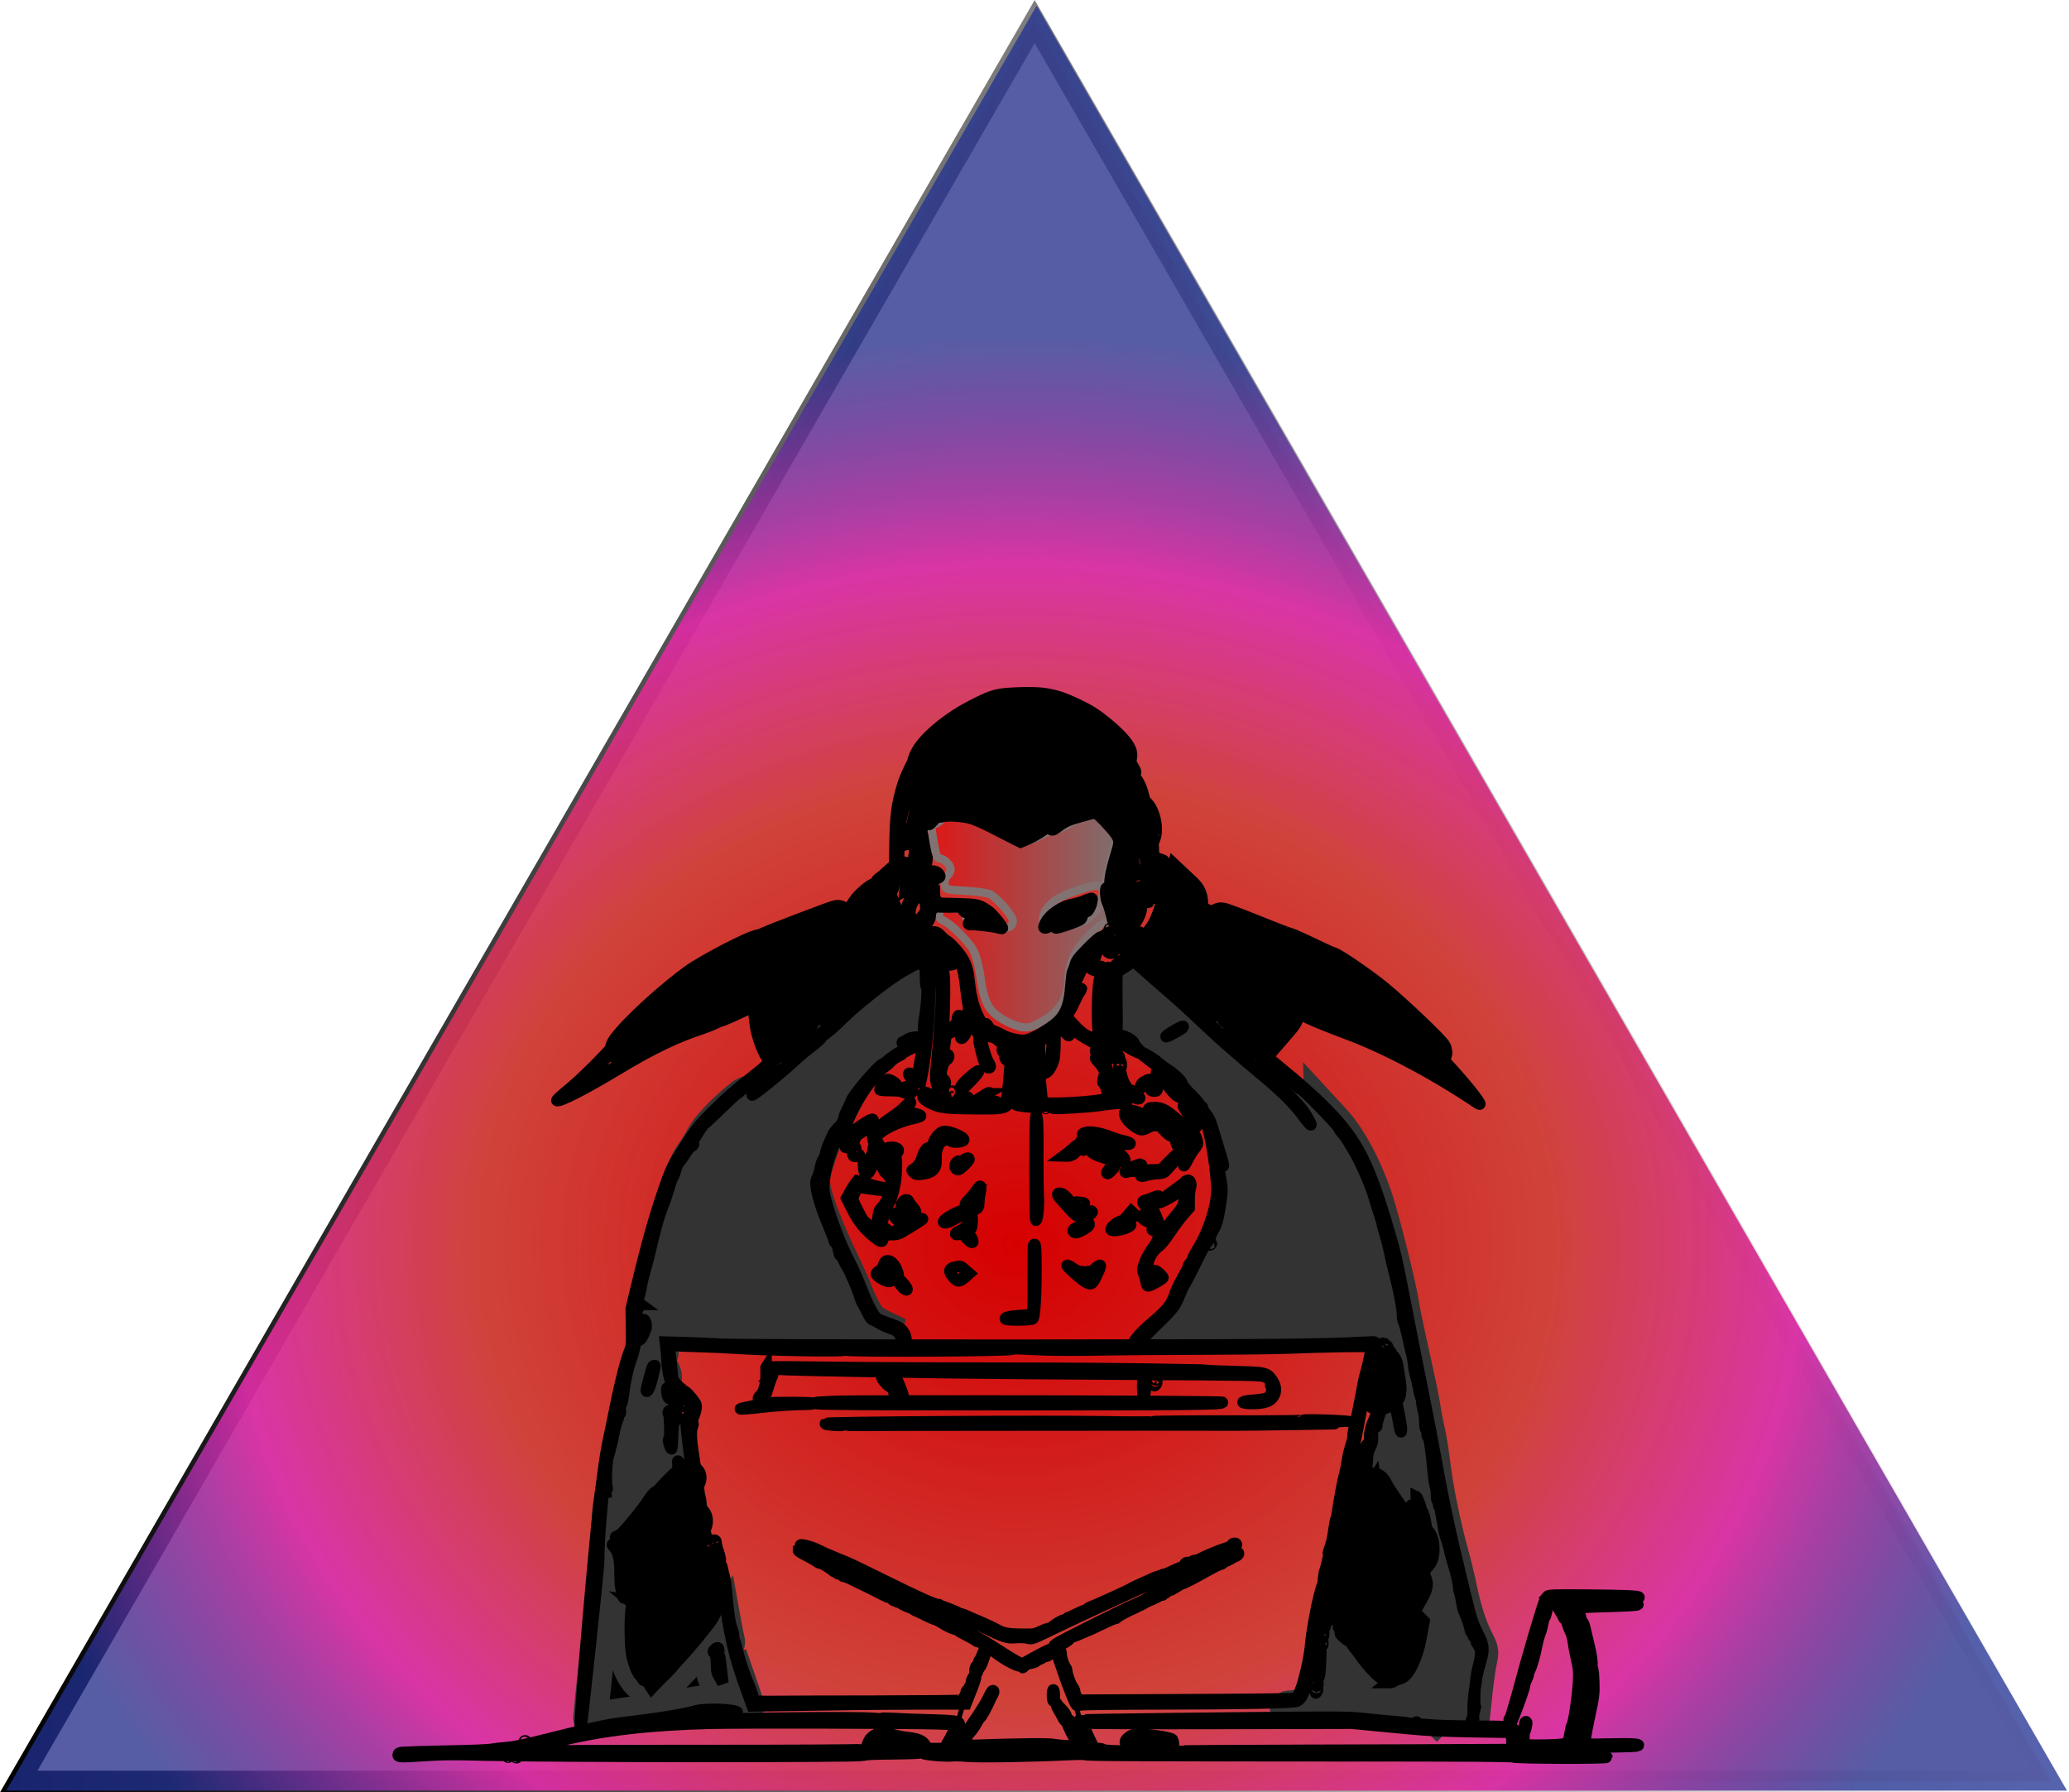 <?xml version="1.0" encoding="UTF-8" standalone="no"?>
<svg
   version="1.0"
   width="1259.121pt"
   height="1090.431pt"
   viewBox="0 0 1259.121 1090.431"
   preserveAspectRatio="xMidYMid"
   id="svg5030"
   sodipodi:docname="grimm_inkscape.svg"
   inkscape:export-filename="grimm_edge.svg"
   inkscape:export-xdpi="96"
   inkscape:export-ydpi="96"
   inkscape:version="1.2.2 (732a01da63, 2022-12-09)"
   xmlns:inkscape="http://www.inkscape.org/namespaces/inkscape"
   xmlns:sodipodi="http://sodipodi.sourceforge.net/DTD/sodipodi-0.dtd"
   xmlns:xlink="http://www.w3.org/1999/xlink"
   xmlns="http://www.w3.org/2000/svg"
   xmlns:svg="http://www.w3.org/2000/svg">
  <defs
     id="defs5034">
    <linearGradient
       inkscape:collect="always"
       id="linearGradient13608">
      <stop
         style="stop-color:#d60000;stop-opacity:1;"
         offset="0"
         id="stop13602" />
      <stop
         style="stop-color:#ce3731;stop-opacity:0.924;"
         offset="0.511"
         id="stop13604" />
      <stop
         style="stop-color:#da2ba4;stop-opacity:0.944;"
         offset="0.748"
         id="stop13610" />
      <stop
         style="stop-color:#213093;stop-opacity:0.753;"
         offset="1"
         id="stop13606" />
    </linearGradient>
    <linearGradient
       inkscape:collect="always"
       id="linearGradient13596">
      <stop
         style="stop-color:#e01515;stop-opacity:0.985;"
         offset="0"
         id="stop13594" />
      <stop
         style="stop-color:#7c7171;stop-opacity:1;"
         offset="1"
         id="stop13592" />
    </linearGradient>
    <linearGradient
       inkscape:collect="always"
       id="linearGradient11405">
      <stop
         style="stop-color:#9a489a;stop-opacity:1;"
         offset="0"
         id="stop11401" />
      <stop
         style="stop-color:#dfdf70;stop-opacity:0.498;"
         offset="0.662"
         id="stop11407" />
      <stop
         style="stop-color:#213093;stop-opacity:0;"
         offset="1"
         id="stop11403" />
    </linearGradient>
    <linearGradient
       inkscape:collect="always"
       id="linearGradient11338">
      <stop
         style="stop-color:#000000;stop-opacity:1;"
         offset="0"
         id="stop11334" />
      <stop
         style="stop-color:#000000;stop-opacity:0;"
         offset="1"
         id="stop11336" />
    </linearGradient>
    <inkscape:path-effect
       effect="fill_between_many"
       method="originald"
       linkedpaths="#path5026,0,1"
       id="path-effect5399"
       is_visible="true"
       lpeversion="0"
       join="true"
       close="true"
       autoreverse="true" />
    <linearGradient
       inkscape:collect="always"
       xlink:href="#linearGradient11338"
       id="linearGradient11340"
       x1="219.841"
       y1="651.941"
       x2="1496.998"
       y2="651.941"
       gradientUnits="userSpaceOnUse" />
    <radialGradient
       inkscape:collect="always"
       xlink:href="#linearGradient11405"
       id="radialGradient11350-4"
       cx="846.121"
       cy="899.035"
       fx="846.121"
       fy="899.035"
       r="638.578"
       gradientTransform="matrix(1,0,0,0.866,0,87.344)"
       gradientUnits="userSpaceOnUse" />
    <radialGradient
       inkscape:collect="always"
       xlink:href="#linearGradient13608"
       id="radialGradient11350-4-8"
       cx="846.121"
       cy="899.035"
       fx="846.121"
       fy="899.035"
       r="638.578"
       gradientTransform="matrix(1,0,0,0.866,0,87.344)"
       gradientUnits="userSpaceOnUse" />
    <linearGradient
       inkscape:collect="always"
       xlink:href="#linearGradient13596"
       id="linearGradient13598"
       x1="752.531"
       y1="747.107"
       x2="910.286"
       y2="747.107"
       gradientUnits="userSpaceOnUse" />
  </defs>
  <sodipodi:namedview
     id="namedview5032"
     pagecolor="#ffffff"
     bordercolor="#000000"
     borderopacity="0.25"
     inkscape:showpageshadow="2"
     inkscape:pageopacity="0.0"
     inkscape:pagecheckerboard="0"
     inkscape:deskcolor="#d1d1d1"
     inkscape:document-units="pt"
     showgrid="false"
     inkscape:zoom="0.20328056"
     inkscape:cx="1251.9643"
     inkscape:cy="794.46848"
     inkscape:window-width="1368"
     inkscape:window-height="842"
     inkscape:window-x="-6"
     inkscape:window-y="-6"
     inkscape:window-maximized="1"
     inkscape:current-layer="layer2" />
  <g
     inkscape:groupmode="layer"
     id="layer2"
     inkscape:label="Layer 2"
     transform="translate(-4.612,-185.242)"
     style="display:inline">
    <path
       sodipodi:type="star"
       style="display:inline;fill:#f0ad74;fill-opacity:0.27;stroke:url(#linearGradient11340);stroke-width:13.333;stroke-dasharray:none;stroke-opacity:1;paint-order:fill markers stroke"
       id="path11332"
       inkscape:flatsided="true"
       sodipodi:sides="3"
       sodipodi:cx="858.41949"
       sodipodi:cy="836.28259"
       sodipodi:r1="724.03314"
       sodipodi:r2="362.01657"
       sodipodi:arg1="2.6179939"
       sodipodi:arg2="3.6651914"
       inkscape:rounded="0"
       inkscape:randomized="0"
       d="M 231.388,1198.299 858.42,112.249 1485.451,1198.299 Z"
       transform="matrix(0.986,0,0,0.986,-212.125,87.722)"
       inkscape:transform-center-x="-1.9186934e-06"
       inkscape:transform-center-y="-135.75621" />
    <path
       sodipodi:type="star"
       style="display:inline;mix-blend-mode:color-dodge;fill:url(#radialGradient11350-4);fill-opacity:1;stroke:none;stroke-width:13.333;stroke-dasharray:none;stroke-opacity:1;paint-order:fill markers stroke"
       id="path11332-1"
       inkscape:flatsided="true"
       sodipodi:sides="3"
       sodipodi:cx="858.41949"
       sodipodi:cy="836.28259"
       sodipodi:r1="724.03314"
       sodipodi:r2="362.01657"
       sodipodi:arg1="2.6179939"
       sodipodi:arg2="3.6651914"
       inkscape:rounded="0"
       inkscape:randomized="0"
       d="M 231.388,1198.299 858.42,112.249 1485.451,1198.299 Z"
       transform="matrix(0.986,0,0,0.986,-207.275,92.442)"
       inkscape:transform-center-x="-1.9186934e-06"
       inkscape:transform-center-y="-135.75621" />
    <path
       sodipodi:type="star"
       style="display:inline;mix-blend-mode:color-dodge;fill:url(#radialGradient11350-4-8);fill-opacity:1;stroke:none;stroke-width:13.333;stroke-dasharray:none;stroke-opacity:1;paint-order:fill markers stroke"
       id="path11332-1-1"
       inkscape:flatsided="true"
       sodipodi:sides="3"
       sodipodi:cx="858.41949"
       sodipodi:cy="836.28259"
       sodipodi:r1="724.03314"
       sodipodi:r2="362.01657"
       sodipodi:arg1="2.6179939"
       sodipodi:arg2="3.6651914"
       inkscape:rounded="0"
       inkscape:randomized="0"
       d="M 231.388,1198.299 858.42,112.249 1485.451,1198.299 Z"
       transform="matrix(1,0,0,1,-222.954,76.486)"
       inkscape:transform-center-x="-1.725907e-05"
       inkscape:transform-center-y="2316.6829" />
  </g>
  <g
     inkscape:groupmode="layer"
     id="layer3"
     inkscape:label="Layer 1">
    <path
       style="fill:#333333;fill-opacity:1;stroke:#333333;stroke-width:28.234;stroke-dasharray:none;stroke-opacity:1;paint-order:fill markers stroke"
       d="m 1165.9,1393.16 c -0.533,-0.533 -7.541,-1.376 -15.573,-1.873 -8.032,-0.498 -21.648,-1.643 -30.257,-2.544 -8.609,-0.902 -31.306,-1.783 -50.438,-1.958 -23.519,-0.215 -30.373,-0.647 -21.161,-1.335 10.726,-0.8 14.148,-1.735 16.088,-4.393 1.355,-1.857 2.465,-4.016 2.465,-4.798 0,-0.782 1.502,-0.484 3.337,0.662 7.256,4.532 9.359,-2.137 13.807,-43.796 1.247,-11.679 1.592,-12.568 3.299,-8.49 1.048,2.505 3.726,6.027 5.949,7.827 2.224,1.8 6.313,6.403 9.088,10.229 2.775,3.826 8.184,10.246 12.021,14.266 5.904,6.186 6.633,7.723 4.743,10.001 -1.971,2.375 -1.072,2.691 7.66,2.691 5.441,0 11.349,-0.779 13.129,-1.732 4.207,-2.252 13.005,-15.338 15.351,-22.832 4.893,-15.634 5.973,-39.788 1.78,-39.788 -0.885,0 0.441,-3.5 2.948,-7.777 2.594,-4.427 5.597,-13.606 6.97,-21.306 4.391,-24.628 2.783,-44.995 -4.806,-60.881 -5.175,-10.834 -9.491,-11.091 -14.577,-0.871 l -3.699,7.432 -4.197,-5.692 c -9.078,-12.311 -13.669,-20.589 -13.669,-24.645 0,-5.991 -1.787,-9.921 -3.913,-8.607 -1.188,0.734 -1.405,-0.613 -0.633,-3.923 0.647,-2.773 1.645,-8.368 2.218,-12.433 0.573,-4.066 1.597,-7.392 2.276,-7.392 0.679,0 2.318,-4.5 3.642,-10.001 l 2.407,-10.001 2.682,12.175 c 2.438,11.066 3.101,12.223 7.287,12.711 3.367,0.392 4.904,-0.405 5.716,-2.962 1.165,-3.671 -1.142,-18.848 -5.305,-34.898 -1.355,-5.223 -2.463,-15.119 -2.463,-21.991 0,-11.286 -0.472,-13 -4.872,-17.711 l -4.872,-5.216 -94.687,0.938 -94.687,0.938 10.112,-10.922 c 7.593,-8.201 13.202,-17.12 22.515,-35.798 7.185,-14.41 13.627,-25.196 15.314,-25.637 1.732,-0.453 3.276,-3.139 3.812,-6.633 0.496,-3.229 2.286,-9.394 3.978,-13.698 2.048,-5.211 3.261,-13.87 3.629,-25.91 0.304,-9.946 0.959,-18.49 1.456,-18.987 1.88,-1.88 0.735,-8.31 -4.511,-25.35 -5.667,-18.405 -11.222,-29.602 -17.443,-35.157 -2.032,-1.815 -6.608,-7.212 -10.168,-11.995 -3.56,-4.783 -12.168,-12.609 -19.129,-17.392 -6.961,-4.783 -15.958,-11.933 -19.994,-15.889 -4.036,-3.956 -9.02,-7.726 -11.076,-8.379 -3.557,-1.129 -3.737,-2.22 -3.737,-22.609 0,-20.427 0.186,-21.545 3.995,-24.041 3.856,-2.527 4.714,-1.984 24.784,15.691 11.434,10.069 26.268,23.484 32.964,29.81 6.696,6.326 24.732,22.258 40.08,35.404 15.348,13.146 32.453,29.43 38.011,36.186 7.618,9.26 11.024,12.153 13.836,11.752 3.151,-0.449 3.695,-1.613 3.501,-7.489 l -0.23,-6.957 9.857,10.702 c 12.363,13.423 25.799,38.8 33.946,64.112 6.25,19.419 18.852,70.084 20.974,84.326 0.642,4.305 2.99,16.044 5.219,26.088 9.409,42.394 11.357,51.709 12.37,59.134 0.587,4.305 2.104,12.131 3.371,17.392 1.267,5.261 3.177,17.001 4.245,26.089 2.326,19.79 8.644,51.039 14.625,72.335 2.394,8.523 5.612,21.758 7.152,29.41 3.454,17.168 8.382,32.309 13.886,42.664 3.708,6.977 3.982,8.771 2.392,15.653 -0.988,4.275 -2.714,16.383 -3.836,26.905 l -2.039,19.132 -13.973,0.499 c -7.685,0.275 -14.409,0.063 -14.941,-0.469 z M 963.103,836.38 c 6.841,-4.409 8.33,-9.185 3.988,-12.788 -3.793,-3.148 -20.728,6.224 -21.533,11.916 -1.153,8.155 5.715,8.497 17.545,0.873 z"
       id="path12218"
       transform="scale(0.75)" />
    <path
       style="display:inline;fill:#333333;fill-opacity:1;stroke:#333333;stroke-width:28.234;stroke-dasharray:none;stroke-opacity:1;paint-order:fill markers stroke"
       d="m 494.212,1232.251 c 0.569,-9.088 1.791,-17.471 2.714,-18.629 0.923,-1.158 1.965,-8.985 2.315,-17.392 0.379,-9.105 2.45,-21.967 5.122,-31.809 2.467,-9.088 5.979,-24.349 7.803,-33.915 4.435,-23.248 8.672,-37.52 12.394,-41.742 7.206,-8.175 8.752,-20.095 3.217,-24.801 -3.509,-2.983 -3.467,-3.039 2.855,-3.896 l 6.415,-0.87 -6.084,-4.348 -6.084,-4.348 8.185,-32.176 c 9.982,-39.242 21.204,-71.342 28.486,-81.484 2.992,-4.167 6.881,-10.431 8.641,-13.919 3.521,-6.976 14.831,-19.279 27.772,-30.209 6.268,-5.294 8.86,-6.566 10.348,-5.077 1.092,1.092 3.199,1.98 4.682,1.974 3.234,-0.015 19.139,-12.702 51.225,-40.86 13.08,-11.479 29.818,-26.167 37.195,-32.641 12.901,-11.321 42.578,-32.581 45.481,-32.581 2.496,0 3.067,16.386 1.128,32.312 -1.763,14.477 -2.173,15.557 -6.111,16.113 -6.116,0.864 -12.302,5.4 -12.302,9.022 0,1.738 -3.798,5.918 -8.54,9.399 -14.049,10.313 -28.061,26.802 -34.83,40.987 -3.424,7.175 -8.324,16.175 -10.889,20.002 -2.566,3.826 -7.432,15.367 -10.814,25.646 -5.475,16.639 -5.971,19.63 -4.521,27.274 2.254,11.887 10.69,33.694 22.588,58.392 5.53,11.479 10.631,22.828 11.335,25.219 0.704,2.392 3.598,8.753 6.43,14.137 4.612,8.766 6.362,10.369 16.76,15.345 l 11.611,5.557 -96.653,-0.776 -96.653,-0.777 0.775,9.346 c 0.76,9.165 0.685,9.346 -3.877,9.346 -5.8,0 -9.646,8.076 -10.192,21.405 -0.33,8.059 0.033,9.089 3.375,9.566 4.736,0.675 9.012,-5.173 10.486,-14.341 1.009,-6.276 1.229,-6.506 2.619,-2.749 0.946,2.556 0.842,4.777 -0.275,5.894 -2.49,2.49 -2.22,8.063 0.66,13.583 1.337,2.563 1.963,5.128 1.391,5.7 -0.572,0.572 -1.135,8.243 -1.251,17.046 -0.189,14.3 0.194,16.411 3.593,19.809 6.236,6.236 4.28,12.273 -7.523,23.224 -5.671,5.261 -12.932,13.479 -16.136,18.262 -3.204,4.783 -9.861,12.66 -14.794,17.505 -4.933,4.845 -9.451,9.932 -10.04,11.305 -0.589,1.373 -0.605,-4.939 -0.035,-14.026 z"
       id="path12565"
       transform="scale(0.75)" />
    <path
       style="fill:#000000;fill-opacity:1;stroke:#333333;stroke-width:28.234;stroke-dasharray:none;stroke-opacity:1;paint-order:fill markers stroke"
       d="m 479.16,1393.684 c 0,-2.275 11.706,-112.728 13.192,-124.474 0.612,-4.838 1.8,-7.392 3.437,-7.392 1.884,0 2.508,2.471 2.526,10.001 0.013,5.5 0.53,11.894 1.149,14.207 0.919,3.434 0.595,4.003 -1.763,3.098 -4.726,-1.814 -3.303,1.254 3.29,7.09 l 6.178,5.47 0.532,21.374 c 0.558,22.446 2.306,29.938 9.126,39.128 5.001,6.739 14.186,9.144 21.045,5.51 4.533,-2.402 30.551,-31.169 42.418,-46.901 l 6.341,-8.406 1.169,6.456 c 0.643,3.551 1.637,8.412 2.209,10.804 0.919,3.845 0.714,4.08 -1.775,2.03 -1.595,-1.314 -4.358,-1.828 -6.378,-1.187 -5.599,1.777 -7.312,6.637 -5.343,15.16 0.95,4.112 2.097,9.433 2.549,11.824 0.452,2.391 1.857,5.764 3.123,7.494 1.907,2.607 3.127,2.832 7.12,1.314 4.729,-1.798 4.799,-2.035 3.782,-12.712 l -1.037,-10.88 6.973,20.001 c 3.835,11.001 7.002,20.616 7.037,21.367 0.035,0.751 -1.506,0.525 -3.425,-0.501 -7.253,-3.882 -24.645,-4.004 -43.566,-0.307 -10.096,1.973 -28.097,4.853 -40.002,6.399 -11.905,1.547 -24.776,3.53 -28.603,4.407 -9.293,2.131 -11.305,2.064 -11.305,-0.375 z"
       id="path12567"
       transform="scale(0.75)" />
    <path
       style="display:inline;fill:#000000;fill-opacity:1;stroke:#000000;stroke-width:28.234;stroke-dasharray:none;stroke-opacity:1;paint-order:fill markers stroke"
       d="m 516.872,1289.997 c -3.868,-4.274 -3.697,-6.702 0.551,-7.813 4.647,-1.215 4.622,-8.934 -0.04,-12.199 -1.935,-1.355 -4.498,-5.849 -5.696,-9.986 -2.098,-7.246 -1.995,-7.716 2.805,-12.852 2.74,-2.932 9.532,-11.201 15.093,-18.376 11.465,-14.79 29.58,-33.127 29.58,-29.942 0,1.163 -1.532,3.647 -3.405,5.52 -2.844,2.844 -3.235,4.921 -2.369,12.61 1.339,11.892 3.402,15.863 7.662,14.749 2.42,-0.633 3.33,0.035 3.33,2.445 0,2.084 -1.213,3.316 -3.266,3.316 -4.92,0 -7.639,4.459 -6.848,11.231 0.475,4.067 -0.081,6.364 -1.688,6.981 -4.547,1.745 -5.753,0.996 -3.918,-2.433 3.8,-7.101 -2.477,-11.306 -10.482,-7.022 -4.917,2.631 -4.682,12.114 0.3,12.114 2.779,0 3.38,0.735 2.487,3.044 -0.648,1.674 -1.606,5.169 -2.131,7.766 l -0.953,4.722 -2.955,-3.649 c -2.495,-3.082 -3.545,-3.333 -6.749,-1.619 -3.211,1.718 -3.737,3.358 -3.419,10.662 0.473,10.872 -3.218,15.894 -7.888,10.733 z"
       id="path12640"
       transform="scale(0.75)" />
    <path
       style="fill:#000000;fill-opacity:1;stroke:#000000;stroke-width:28.234;stroke-dasharray:none;stroke-opacity:1;paint-order:fill markers stroke"
       d="m 527.04,1349.971 c -2.28,-3.479 -3.311,-9.584 -3.971,-23.509 l -0.892,-18.81 5.516,-2.285 c 3.034,-1.257 6.29,-3.731 7.236,-5.499 1.59,-2.971 2.089,-2.801 6.599,2.246 l 4.879,5.46 3.001,-15.487 c 4.269,-22.033 3.804,-21.139 11.365,-21.86 l 6.704,-0.639 2.801,14.254 c 1.54,7.84 2.801,15.936 2.801,17.992 0,3.987 -14.929,23.192 -32.35,41.616 l -10.61,11.22 z"
       id="path12642"
       transform="scale(0.75)" />
    <path
       style="display:inline;fill:#000000;fill-opacity:1;stroke:#000000;stroke-width:28.234;stroke-dasharray:none;stroke-opacity:1;paint-order:fill markers stroke"
       d="m 1135.809,1287.393 c -7.176,-7.477 -7.73,-8.614 -5.35,-10.994 1.46,-1.46 2.647,-4.36 2.638,-6.444 -0.029,-6.772 -6.933,-38.209 -8.916,-40.598 -2.845,-3.428 -9.809,-2.824 -11.871,1.029 -1.816,3.393 -0.809,8.822 1.636,8.822 0.732,0 1.822,2.935 2.422,6.522 0.6,3.587 1.578,8.3 2.174,10.472 1.069,3.897 0.985,3.886 -6.259,-0.857 -7.041,-4.61 -7.3,-5.093 -6.324,-11.777 0.56,-3.833 1.97,-14.21 3.133,-23.058 2.207,-16.791 4.387,-19.783 8.244,-11.318 1.195,2.623 8.048,12.832 15.229,22.685 9.684,13.288 13.607,17.457 15.192,16.142 3.297,-2.736 6.227,1.365 6.227,8.715 0,7.516 -2.22,9.807 -10.267,10.593 -3.248,0.317 -6.713,1.867 -7.7,3.445 -2.621,4.188 2.853,11.915 8.441,11.915 4.84,0 5.312,2.319 1.769,8.696 l -2.415,4.348 z"
       id="path12644"
       transform="scale(0.75)" />
    <path
       style="fill:#000000;fill-opacity:1;stroke:#000000;stroke-width:28.234;stroke-dasharray:none;stroke-opacity:1;paint-order:fill markers stroke"
       d="m 1118.103,1338.097 c -7.527,-8.717 -15.517,-18.58 -17.753,-21.918 -2.237,-3.338 -5.563,-6.46 -7.392,-6.939 -1.829,-0.478 -3.329,-1.756 -3.335,-2.841 -0.022,-4.349 10.998,-39.365 12.388,-39.365 1.434,0 7.597,8.561 14.285,19.847 1.751,2.955 8.996,11.265 16.1,18.467 l 12.916,13.095 -1.91,10.33 c -1.862,10.074 -6.932,22.279 -10.057,24.21 -0.856,0.529 -7.716,-6.17 -15.243,-14.887 z"
       id="path12646"
       transform="scale(0.75)" />
    <path
       style="fill:#000000;fill-opacity:1;stroke:#000000;stroke-width:28.234;stroke-dasharray:none;stroke-opacity:1;paint-order:fill markers stroke"
       d="m 1117.603,1131.954 c 0.078,-1.754 1.516,-8.667 3.194,-15.363 2.924,-11.664 3.097,-11.919 4.115,-6.087 3.049,17.46 3.039,20.444 -0.071,21.542 -1.668,0.589 -4.011,1.527 -5.206,2.084 -1.336,0.623 -2.119,-0.215 -2.032,-2.175 z"
       id="path12648"
       transform="scale(0.75)" />
    <path
       style="fill:#000000;fill-opacity:1;stroke:#000000;stroke-width:28.234;stroke-dasharray:none;stroke-opacity:1;paint-order:fill markers stroke"
       d="m 1152.245,849.114 c -5.261,-3.142 -16.218,-8.543 -24.349,-12.002 -27.772,-11.814 -63.475,-25.994 -68.985,-27.399 -3.026,-0.771 -10.07,-4.17 -15.653,-7.552 -5.583,-3.382 -15.376,-8.638 -21.763,-11.681 -6.387,-3.042 -14.751,-8.218 -18.587,-11.502 -6.134,-5.25 -7.327,-7.551 -9.889,-19.067 -1.603,-7.203 -2.63,-13.351 -2.283,-13.662 0.347,-0.311 11.979,4.034 25.849,9.656 13.87,5.621 25.875,10.223 26.678,10.225 0.802,0.002 8.797,3.527 17.765,7.831 8.969,4.305 16.718,7.827 17.22,7.827 2.337,0 27.495,17.256 39.04,26.778 15.421,12.718 47.132,42.911 47.132,44.875 0,2.39 -2.293,1.575 -12.175,-4.327 z"
       id="path12652"
       transform="scale(0.75)" />
    <path
       style="fill:#000000;fill-opacity:1;stroke:#000000;stroke-width:28.234;stroke-dasharray:none;stroke-opacity:1;paint-order:fill markers stroke"
       d="m 1018.054,831.621 c -7.664,-7.441 -13.417,-15.222 -18.552,-25.092 -4.093,-7.868 -6.918,-14.306 -6.278,-14.306 0.641,0 5.572,2.626 10.958,5.836 5.386,3.21 16.977,9.626 25.758,14.259 17.959,9.477 17.747,8.684 5.966,22.297 l -6.743,7.791 z"
       id="path12654"
       transform="scale(0.75)" />
    <path
       style="fill:#000000;fill-opacity:1;stroke:#000000;stroke-width:28.234;stroke-dasharray:none;stroke-opacity:1;paint-order:fill markers stroke"
       d="m 972.576,804.818 c -6.508,-6.449 -12.378,-12.507 -13.044,-13.464 -0.666,-0.957 -3.274,-2.913 -5.796,-4.348 -2.522,-1.435 -8.415,-5.731 -13.095,-9.546 l -8.51,-6.937 8.093,-10.692 c 8.022,-10.598 11.843,-18.822 15.546,-33.455 l 1.919,-7.583 4.229,3.973 c 2.734,2.569 4.229,5.9 4.229,9.422 0,13.576 10.901,64.346 16,74.515 1.834,3.659 3.094,7.369 2.799,8.246 -0.295,0.877 -5.861,-3.682 -12.37,-10.131 z"
       id="path12656"
       transform="scale(0.75)" />
    <path
       style="fill:#000000;fill-opacity:1;stroke:#000000;stroke-width:28.234;stroke-dasharray:none;stroke-opacity:1;paint-order:fill markers stroke"
       d="m 672.796,817.877 c 2.438,-6.095 20.425,-60.959 22.932,-69.949 2.045,-7.332 4.671,-12.056 8.947,-16.088 3.329,-3.139 6.625,-5.708 7.324,-5.708 0.7,0 2.655,3.846 4.345,8.546 4.67,12.986 12.302,23.847 20.312,28.903 l 7.218,4.557 -6.697,3.317 c -8.359,4.14 -40.542,28.218 -53.288,39.867 -9.58,8.756 -12.714,10.608 -11.093,6.556 z"
       id="path12658"
       transform="scale(0.75)" />
    <path
       style="fill:#000000;fill-opacity:1;stroke:#000000;stroke-width:28.234;stroke-dasharray:none;stroke-opacity:1;paint-order:fill markers stroke"
       d="m 512.233,841.357 c 12.629,-13.921 34.767,-33.595 51.396,-45.675 11.602,-8.428 49.036,-27.808 53.713,-27.808 0.716,0 3.768,-1.133 6.782,-2.517 3.014,-1.385 14.09,-5.754 24.612,-9.71 10.522,-3.956 21.871,-8.232 25.219,-9.502 3.348,-1.27 6.267,-2.134 6.486,-1.921 0.219,0.213 -2.052,8.33 -5.047,18.038 l -5.445,17.65 -12.346,4.311 c -20.269,7.079 -35.64,13.035 -46.028,17.836 -26.656,12.321 -30.987,14.224 -35.018,15.387 -11.927,3.441 -59.221,25.454 -65.891,30.669 -8.123,6.351 -7.367,3.09 1.566,-6.758 z"
       id="path12660"
       transform="scale(0.75)" />
    <path
       style="fill:#000000;fill-opacity:1;stroke:#000000;stroke-width:28.234;stroke-dasharray:none;stroke-opacity:1;paint-order:fill markers stroke"
       d="m 627.248,839.617 c -2.196,-5.502 -5.365,-19.094 -5.428,-23.277 -0.023,-1.562 1.327,-3.263 3.001,-3.779 1.674,-0.516 10.432,-3.754 19.462,-7.195 9.03,-3.441 16.969,-6.045 17.642,-5.786 2.717,1.043 -7.85,24.309 -14.443,31.799 -5.803,6.592 -14.483,13.021 -17.581,13.021 -0.41,0 -1.604,-2.152 -2.654,-4.783 z"
       id="path12662"
       transform="scale(0.75)" />
    <path
       style="fill:#000000;fill-opacity:1;stroke:#000000;stroke-width:28.234;stroke-dasharray:none;stroke-opacity:1;paint-order:fill markers stroke"
       d="m 756.409,638.203 c 0.882,-4.05 0.155,-6.794 -3.058,-11.528 -3.974,-5.857 -4.065,-6.524 -1.583,-11.649 4.722,-9.749 22.946,-24.862 41.1,-34.082 16.65,-8.457 17.463,-8.673 35.003,-9.322 20.279,-0.751 28.226,1.147 48.628,11.61 12.503,6.412 32.253,24.382 32.253,29.345 0,2.195 -0.472,2.279 -2.651,0.47 -4.238,-3.518 -4.925,-0.81 -2.683,10.586 1.153,5.862 1.809,10.945 1.457,11.297 -0.97,0.97 -10.038,-7.833 -10.038,-9.744 0,-0.918 -0.82,-1.669 -1.823,-1.669 -1.003,0 -5.894,-2.572 -10.87,-5.716 -13.553,-8.562 -28.486,-14.662 -42.093,-17.194 l -12.175,-2.266 9.566,-0.891 c 8.773,-0.817 9.566,-1.247 9.566,-5.188 0,-5.95 -6.604,-9.149 -16.396,-7.941 -11.605,1.432 -17.667,8.785 -11.954,14.498 1.623,1.623 1.527,2.087 -0.435,2.087 -2.326,-2.8e-4 -34.464,15.311 -36.437,17.359 -0.478,0.497 -3.846,2.28 -7.484,3.963 -3.638,1.683 -6.19,3.747 -5.671,4.587 0.519,0.84 -2.279,4.942 -6.219,9.115 l -7.163,7.587 z"
       id="path12664"
       transform="scale(0.75)" />
    <path
       style="fill:#000000;fill-opacity:1;stroke:#000000;stroke-width:28.234;stroke-dasharray:none;stroke-opacity:1;paint-order:fill markers stroke"
       d="m 820.051,659.978 c -5.261,-2.708 -14.605,-6.654 -20.763,-8.769 l -11.197,-3.844 5.11,-4.178 c 9.173,-7.5 33.24,-18.117 38.568,-17.014 14.045,2.906 36.452,12.341 44.808,18.866 3.368,2.63 3.309,2.718 -1.835,2.772 -2.923,0.03 -12.977,3.969 -22.342,8.752 -9.366,4.783 -18.323,8.616 -19.905,8.518 -1.582,-0.098 -7.181,-2.394 -12.442,-5.103 z"
       id="path12666"
       transform="scale(0.75)" />
    <path
       style="fill:#000000;fill-opacity:1;stroke:#000000;stroke-width:28.234;stroke-dasharray:none;stroke-opacity:1;paint-order:fill markers stroke"
       d="m 737.094,693.708 c 1.308,-12.672 3.873,-15.316 5.233,-5.393 1.284,9.367 -0.097,15.207 -3.597,15.207 -2.18,0 -2.47,-1.74 -1.636,-9.814 z"
       id="path12668"
       transform="scale(0.75)" />
    <path
       style="fill:#000000;fill-opacity:1;stroke:#000000;stroke-width:28.234;stroke-dasharray:none;stroke-opacity:1;paint-order:fill markers stroke"
       d="m 926.255,678.651 c -0.061,-1.722 -1.174,-5.243 -2.475,-7.827 -3.941,-7.827 -4.983,-14.262 -2.31,-14.262 4.677,0 9.166,14.566 6.522,21.162 -1.261,3.147 -1.651,3.355 -1.736,0.927 z"
       id="path12670"
       transform="scale(0.75)" />
    <path
       style="fill:url(#linearGradient13598);fill-opacity:1;stroke:#837272;stroke-width:6.667;stroke-dasharray:none;stroke-opacity:1;paint-order:fill markers stroke"
       d="m 825.257,832.34 c -2.398,-0.729 -6.702,-2.603 -9.566,-4.163 -13.268,-7.23 -17.222,-14.209 -20.113,-35.498 -1.008,-7.425 -3.411,-16.809 -5.34,-20.853 -3.481,-7.301 -18.156,-22.017 -25.137,-25.208 -2.669,-1.22 -3.424,-2.806 -2.826,-5.938 0.767,-4.012 1.414,-4.241 10.589,-3.758 9.262,0.488 9.818,0.778 10.652,5.547 1.116,6.38 3.016,7.276 20.007,9.435 14.845,1.886 18.266,0.921 18.266,-5.153 0,-3.556 -12.265,-17.82 -18.153,-21.112 -1.973,-1.103 -11.023,-2.422 -20.11,-2.93 -16.2,-0.906 -16.533,-1.013 -17.046,-5.422 -0.291,-2.502 0.673,-5.49 2.174,-6.735 1.483,-1.231 2.697,-3.586 2.697,-5.234 0,-3.551 -5.298,-8.753 -8.914,-8.753 -1.803,0 -3.168,-3.586 -4.646,-12.207 -2.612,-15.233 -2.606,-15.621 0.246,-15.621 1.287,0 3.827,-1.644 5.646,-3.654 2.833,-3.13 4.836,-3.556 13.982,-2.974 8.645,0.55 14.543,2.568 31.013,10.611 11.186,5.462 21.732,9.931 23.436,9.931 1.704,0 7.499,-2.348 12.876,-5.218 5.378,-2.87 11.375,-5.218 13.326,-5.218 1.952,0 6.467,-1.856 10.033,-4.125 3.567,-2.269 10.197,-5.108 14.734,-6.31 9.437,-2.5 10.863,-1.806 18.828,9.156 l 4.757,6.547 -3.418,13.454 c -1.88,7.4 -4.151,15.858 -5.047,18.795 -2.273,7.455 -2.007,14.158 0.948,23.897 2.738,9.024 1.276,14.207 -4.527,16.049 -1.556,0.494 -7.163,5.442 -12.46,10.996 -9.915,10.394 -15.144,22.132 -15.166,34.038 -0.027,14.758 -6.977,25.769 -21.537,34.12 -9.105,5.222 -12.583,5.826 -20.207,3.507 z m 52.188,-84.017 c 9.746,-4.174 17.392,-14.562 17.392,-23.63 0,-7.308 -3.389,-7.819 -18.702,-2.821 -15.056,4.915 -20.445,7.917 -26.021,14.498 -4.781,5.643 -5.338,15.323 -0.932,16.201 5.119,1.02 21.822,-1.491 28.263,-4.249 z"
       id="path12969"
       transform="scale(0.75)" />
  </g>
  <g
     transform="matrix(0.059,0,0,-0.059,242.236,1123.544)"
     fill="#000000"
     stroke="none"
     id="g5028"
     style="display:inline">
    <path
       d="m 6190,11794 c -146,-31 -401,-141 -540,-233 -66,-43 -240,-208 -240,-227 0,-8 -4,-14 -9,-14 -28,0 -156,-243 -195,-371 -62,-205 -77,-321 -81,-651 -3,-218 -7,-274 -20,-301 -17,-36 -36,-137 -28,-150 11,-18 31,17 37,67 4,30 16,89 27,132 16,60 22,124 26,269 3,104 9,198 14,208 6,9 8,21 5,26 -3,5 2,41 12,80 10,39 15,71 12,71 -4,0 -5,12 -2,28 10,56 44,70 60,25 9,-24 11,-19 11,35 1,34 -5,71 -11,82 -10,16 -9,36 5,105 30,145 96,267 204,373 29,29 53,57 53,63 0,6 7,8 15,5 10,-4 20,3 27,20 11,24 96,82 171,116 20,9 37,22 37,28 0,5 7,10 15,10 7,0 19,8 25,18 8,12 13,13 16,5 4,-8 16,-2 34,17 17,18 40,30 54,30 15,0 30,8 36,20 6,11 17,20 25,20 8,0 53,13 102,29 206,69 591,63 680,-11 7,-5 16,-7 21,-4 5,3 22,-1 38,-8 16,-8 58,-26 94,-41 36,-15 74,-35 86,-46 11,-10 26,-19 33,-19 7,0 27,-10 44,-22 17,-12 37,-23 44,-24 7,-1 29,-16 50,-33 21,-17 44,-31 51,-31 25,0 102,-87 102,-114 0,-14 5,-28 12,-32 6,-4 8,-3 4,4 -3,6 -1,14 5,17 6,4 13,-2 16,-14 3,-12 9,-21 14,-21 5,0 9,-6 9,-14 0,-7 14,-17 31,-22 17,-5 30,-12 30,-17 -1,-4 5,-20 14,-36 9,-18 12,-41 9,-59 -4,-17 -1,-32 5,-36 6,-4 11,-18 11,-31 0,-13 5,-27 10,-30 6,-3 10,-14 10,-23 0,-13 -3,-12 -16,6 -23,33 -35,17 -17,-21 32,-66 67,-89 57,-37 -4,17 -2,30 4,30 12,0 24,-30 57,-150 14,-52 38,-112 52,-133 22,-32 24,-41 15,-63 -18,-38 -15,-65 5,-62 15,2 19,-8 25,-60 4,-35 16,-92 27,-125 28,-88 34,-124 21,-132 -6,-4 -13,7 -17,27 -7,32 -7,32 -14,8 -11,-38 -10,-163 1,-180 7,-11 10,-5 10,23 0,50 16,47 24,-5 4,-24 9,-53 13,-65 7,-32 -15,-29 -27,2 -12,32 -20,32 -20,0 0,-18 7,-28 25,-35 28,-11 40,-32 31,-55 -5,-13 -13,-12 -55,10 -61,30 -80,31 -115,4 -42,-33 -35,-52 13,-33 67,27 83,18 102,-53 9,-34 23,-72 33,-85 9,-13 29,-42 44,-65 33,-53 47,-55 38,-5 -4,20 -11,89 -16,152 -5,63 -16,153 -25,200 -8,47 -15,112 -15,145 0,70 -40,350 -68,480 -30,135 -56,194 -117,265 -60,72 -93,126 -82,136 11,11 42,-22 68,-72 13,-24 27,-44 31,-44 40,0 -112,217 -239,342 -189,186 -504,350 -740,387 -99,15 -353,13 -433,-5 z m -960,-974 c 0,-5 -4,-10 -10,-10 -5,0 -10,5 -10,10 0,6 5,10 10,10 6,0 10,-4 10,-10 z m 1123,636 c -13,-6 -23,-16 -23,-23 0,-7 -7,-13 -15,-13 -8,0 -15,-4 -15,-10 0,-18 36,-11 56,11 18,20 26,21 112,15 60,-4 92,-3 92,4 0,5 -9,10 -20,10 -11,0 -20,5 -20,10 0,14 -139,11 -167,-4 z m -99,-205 c -28,-9 -58,-22 -66,-28 -8,-7 -17,-11 -20,-8 -6,6 -146,-61 -168,-80 -28,-24 -109,-65 -129,-65 -12,0 -21,-4 -21,-9 0,-18 -64,-55 -91,-53 -18,1 -38,-7 -56,-24 l -28,-26 39,21 c 44,25 54,21 38,-14 -15,-33 -6,-32 53,11 146,104 362,214 471,240 86,20 211,22 284,4 201,-48 555,-262 677,-409 132,-160 248,-362 207,-361 -5,0 -45,48 -89,107 -44,58 -105,128 -135,154 -226,196 -284,234 -449,296 -35,13 -77,31 -93,39 -16,8 -41,17 -56,19 -15,2 -61,13 -102,24 -103,29 -165,27 -271,-9 -163,-54 -284,-128 -465,-282 -47,-40 -112,-95 -144,-121 -70,-57 -75,-69 -22,-55 49,14 200,5 287,-18 39,-10 133,-50 215,-93 80,-41 180,-92 223,-114 l 78,-39 65,27 c 71,30 170,91 222,136 18,16 37,29 42,29 14,0 12,-34 -2,-48 -22,-22 2,-26 30,-5 100,74 123,85 257,123 77,22 147,40 156,40 19,0 163,-149 209,-215 43,-62 45,-88 15,-185 -76,-252 -86,-326 -60,-458 2,-10 -1,-25 -6,-33 -15,-23 -29,8 -29,63 0,26 -4,50 -10,53 -19,12 -12,-113 9,-153 10,-20 26,-69 35,-109 23,-101 30,-116 86,-184 27,-33 50,-64 50,-69 0,-15 -32,-27 -89,-33 -69,-8 -101,-29 -101,-66 0,-46 49,-78 78,-49 15,15 16,32 2,23 -19,-12 -31,5 -19,27 7,14 17,18 32,14 16,-4 31,4 54,26 40,39 53,30 29,-19 -14,-29 -15,-38 -4,-44 16,-10 48,18 48,41 0,10 7,23 15,30 8,7 15,19 15,27 0,9 6,13 14,10 8,-3 20,0 26,8 6,8 18,11 25,9 8,-4 20,7 30,25 13,27 13,31 1,31 -8,0 -17,-9 -21,-19 -7,-23 -88,-39 -110,-21 -7,6 -25,37 -41,68 -36,75 -42,177 -19,332 10,66 19,211 22,340 3,124 7,227 9,229 8,9 13,-7 25,-74 18,-110 14,-331 -9,-490 -29,-202 -33,-235 -23,-235 37,0 89,335 78,514 -4,83 -3,89 10,69 28,-42 30,-23 8,85 -21,102 -58,202 -75,202 -4,0 -10,24 -12,53 -7,80 -59,181 -118,227 -50,40 -73,75 -41,65 13,-4 21,-2 21,5 0,6 -14,13 -30,17 -22,4 -28,9 -20,18 7,8 0,19 -24,36 -103,73 -125,93 -116,104 11,13 3,25 -16,25 -12,0 -102,53 -161,95 -13,9 -25,15 -28,15 -3,0 -13,6 -21,14 -8,9 -34,21 -57,28 -23,6 -44,14 -47,18 -30,33 -194,93 -298,109 -98,15 -217,12 -278,-8 z m 226,-183 c 41,-5 77,-13 80,-18 3,-4 34,-15 70,-24 35,-9 67,-20 70,-25 3,-5 37,-21 75,-36 130,-52 237,-116 325,-195 33,-30 60,-57 60,-61 0,-4 -17,-10 -37,-14 -21,-3 -48,-13 -59,-20 -14,-9 -46,-13 -89,-12 -46,1 -70,-2 -72,-10 -6,-17 -119,-74 -135,-68 -15,6 -178,-84 -203,-111 -21,-24 -170,-43 -188,-25 -6,6 -19,11 -29,11 -10,0 -18,6 -18,14 0,8 -15,15 -38,19 -22,2 -58,19 -82,36 -24,17 -51,31 -61,31 -9,0 -19,5 -21,11 -2,6 -42,22 -88,36 -46,13 -107,35 -135,49 -32,17 -61,24 -82,22 -22,-3 -33,0 -33,9 0,7 -11,15 -25,19 -25,6 -35,24 -14,24 10,0 41,26 93,78 52,50 254,181 292,188 19,3 34,10 34,15 0,5 12,9 26,9 14,0 23,4 19,10 -3,6 4,10 17,10 13,0 34,7 46,16 33,23 73,34 102,28 14,-3 59,-10 100,-16 z m -180,-598 c 0,-5 -2,-10 -4,-10 -3,0 -8,5 -11,10 -3,6 -1,10 4,10 6,0 11,-4 11,-10 z m 1175,-70 c 3,-5 -1,-10 -9,-10 -9,0 -16,5 -16,10 0,6 4,10 9,10 6,0 13,-4 16,-10 z m 42,-47 c -4,-3 -7,0 -7,7 0,7 3,10 7,7 3,-4 3,-10 0,-14 z m 20,-30 c -4,-3 -7,0 -7,7 0,7 3,10 7,7 3,-4 3,-10 0,-14 z m -104,-326 c -1,-40 -2,-87 -2,-105 -1,-19 -4,-39 -8,-45 -11,-17 -31,124 -21,151 4,13 8,40 8,60 0,29 3,34 13,24 8,-9 11,-39 10,-85 z m -23,-182 c -7,-8 -16,-12 -21,-9 -13,8 -1,24 18,24 13,0 13,-3 3,-15 z m -5,-72 c -4,-17 -10,-22 -16,-16 -6,6 -6,20 2,39 13,34 24,16 14,-23 z m -1,1274 c 10,-53 28,-82 79,-127 65,-57 84,-52 50,13 -23,45 -68,100 -105,127 l -31,23 z m 56,-38 c 0,-4 -7,-6 -15,-3 -8,4 -15,10 -15,15 0,4 7,6 15,3 8,-4 15,-10 15,-15 z m 7,-36 c -4,-3 -10,-3 -14,0 -3,4 0,7 7,7 7,0 10,-3 7,-7 z m -2141,59 c -3,-5 1,-17 8,-28 8,-10 11,-24 9,-32 -3,-8 3,-15 16,-19 11,-3 21,-9 21,-14 0,-20 -43,-120 -62,-144 -23,-30 -19,-42 9,-26 52,27 94,132 74,181 -15,35 -68,94 -75,82 z m 341,-100 c -26,-19 -54,-47 -63,-63 -8,-16 -21,-29 -29,-29 -8,0 -15,-6 -15,-12 0,-7 -27,-44 -60,-83 -34,-38 -63,-80 -67,-93 -4,-17 -10,-21 -24,-17 -15,5 -19,1 -19,-18 0,-14 -9,-44 -20,-68 -24,-54 -30,-294 -7,-302 18,-6 14,-122 -7,-185 -19,-55 -52,-87 -80,-76 -9,3 -16,1 -16,-5 0,-6 -6,-11 -13,-11 -8,0 -14,-15 -15,-41 l -3,-41 33,19 c 54,30 138,119 144,153 4,17 15,37 26,44 20,14 20,16 -7,163 -14,81 -29,163 -32,181 -12,71 88,229 292,459 55,62 48,73 -18,25 z m -355,-4 c -7,-7 -12,-16 -12,-20 0,-15 15,-8 28,12 13,22 3,27 -16,8 z m 2110,-30 c 5,-24 13,-44 18,-46 5,-2 6,-10 3,-18 -3,-8 15,-33 48,-63 58,-53 79,-64 100,-50 11,7 10,9 -3,9 -24,0 -23,8 3,29 20,16 20,19 6,51 -12,28 -16,30 -16,13 -3,-76 -26,-69 -96,32 -33,47 -63,85 -66,85 -4,0 -3,-19 3,-42 z m 194,-164 c -4,-10 -1,-14 6,-12 15,5 23,28 10,28 -5,0 -13,-7 -16,-16 z m -2096,-86 c -50,-63 -58,-78 -41,-78 12,0 81,80 81,94 0,5 7,18 17,28 9,10 11,18 5,18 -6,0 -34,-28 -62,-62 z m 2247.745,-424.4 c 0,-9 88.255,-22.6 107.255,-52.6 33,-50 35,-57 35,-139 0,-225 -86,-478 -218,-644 -58,-72 -208,-218 -224,-218 -5,0 -26,-14 -47,-31 -50,-40 -51,-49 -51,-539 -1,-371 5,-460 30,-445 13,8 23,63 14,77 -4,6 -9,21 -10,32 -1,12 -6,33 -9,49 -10,36 4,35 74,-7 185,-111 238,-126 161,-45 -22,23 -40,48 -40,54 0,30 -111,89 -158,83 -19,-2 -28,2 -30,15 -2,9 1,17 7,17 8,0 9,90 6,293 -3,163 -1,301 4,313 5,12 34,36 63,53 30,16 62,39 72,50 25,27 36,21 146,-79 52,-47 142,-126 200,-175 127,-108 270,-238 445,-404 125,-120 315,-286 590,-515 186,-155 315,-285 403,-405 88,-120 106,-119 35,1 -38,66 -79,114 -202,236 -85,83 -160,152 -166,152 -7,0 -46,31 -86,70 -41,38 -77,70 -81,70 -5,0 -8,5 -8,10 0,6 -6,10 -14,10 -8,0 -22,10 -30,21 -8,12 -27,29 -43,39 -15,9 -78,65 -140,124 -61,58 211.441,-41.579 206.441,-41.579 -6,0 -347.442,162.579 -358.442,181.579 -12,18 -39,46 -61,61 -22,15 -40,34 -40,41 0,7 -12,20 -27,28 -16,8 -44,31 -63,51 -19,20 -70,66 -112,102 -43,36 -78,72 -78,82 0,9 -13,21 -30,28 -31,11 -33,16 -45,68 -6,28 -8,29 -20,11 -16,-22 -19,-21 -111,60 -40,34 -81,67 -93,73 -11,7 -21,17 -21,24 0,7 -11,19 -24,27 -13,8 -48,34 -76,58 -37,30 -56,40 -64,32 -12,-12 -26,-13 -26,-1 0,4 39,50 87,102 124,135 223,292 223,354 0,13 7,25 15,29 9,3 15,18 15,34 0,16 7,48 15,71 8,23 20,100 27,171 6,72 15,130 18,130 18,0 110,-126 110,-151 0,-8 14,-23 31,-33 16,-10 34,-29 39,-42 5,-13 16,-24 24,-24 21,0 26,-23 26,-118 0,-48 7,-114 14,-147 8,-33 17,-85 21,-115 3,-30 12,-77 20,-105 7,-27 15,-77 19,-110 3,-33 22,-118 42,-190 20,-71 38,-141 38,-155 1,-14 13,-42 28,-64 14,-21 35,-65 45,-97 11,-38 22,-57 31,-54 6,2 12,-2 12,-10 0,-8 11,-31 25,-51 14,-20 25,-42 25,-49 0,-7 11,-20 24,-28 13,-9 33,-31 45,-50 24,-39 146,-167 159,-167 11,0 199,-157 299,-250 79,-73 166,-145 186,-155 12,-5 33,-22 48,-37 14,-16 32,-28 39,-28 23,0 400,-388 400,-413 0,-7 12,-24 26,-38 14,-13 40,-48 58,-77 17,-30 41,-70 54,-90 73,-117 186,-375 223,-507 12,-44 35,-116 50,-160 15,-44 28,-87 28,-95 0,-8 14,-60 31,-115 17,-55 37,-134 45,-175 8,-41 30,-136 48,-210 19,-74 40,-160 46,-190 33,-165 41,-217 41,-264 0,-28 6,-60 14,-71 7,-11 25,-78 41,-150 15,-71 33,-150 40,-175 8,-25 17,-76 20,-115 4,-38 14,-89 22,-113 8,-24 20,-79 28,-122 8,-44 19,-88 24,-99 6,-11 11,-35 11,-53 0,-18 7,-55 15,-82 8,-27 15,-79 15,-115 0,-43 5,-74 15,-88 8,-12 12,-29 9,-37 -3,-9 0,-23 7,-32 7,-9 14,-23 15,-32 2,-10 8,-48 14,-87 6,-38 17,-135 24,-215 7,-80 18,-158 24,-173 7,-16 12,-55 12,-87 0,-32 5,-62 10,-65 6,-3 10,-16 10,-29 0,-12 4,-26 10,-32 5,-5 19,-66 29,-134 11,-69 25,-141 31,-160 7,-19 16,-48 22,-65 6,-16 18,-65 28,-108 10,-43 27,-106 39,-140 25,-78 51,-193 51,-230 0,-15 4,-35 9,-45 5,-9 14,-52 21,-95 6,-43 18,-90 25,-105 22,-44 54,-134 61,-174 3,-21 12,-42 20,-49 8,-6 14,-17 14,-24 0,-7 7,-18 15,-25 8,-7 15,-21 15,-31 0,-9 6,-24 13,-31 7,-7 19.369,-31.269 29,-53 9.538,-21.522 6.821,-82.156 -23.58,-193.29 -26.018,-98.263 -46.274,-343.239 -26.274,-403.239 -40.485,-180.449 -80.722,-198.594 -52.722,-209.594 14,-5 114.73,-18.117 114.73,-18.117 -48.624,-0.817 -92.464,47.6 -80.303,110.252 -13.347,61.653 -1.253,268.661 23.315,358.313 24.73,240.221 121.834,312.673 40.834,474.673 -79,157 -84,174 -167,514 -143,589 -207,885 -287,1331 -25,141 -85,454 -134,696 -49,242 -128,640 -175,885 -98,506 -108,548 -204,867 -197,649 -320,874 -667,1214 -77,75 -206,191 -289,260 -608,502 -632,526 -753,757 -113,219 -140,307 -197,648 -20,120 -45,255 -56,299 -23,98 14.502,57.498 38.502,57.498 38,0 -15.502,77.502 -83.502,145.502 -36,37 -82,92 -102,122 -20,30 -70,89 -109,131 -40,42 -73,80 -73,84 0,12 -137.849,46.553 -147.849,46.553 -5,0 15.594,-7.953 15.594,-17.953 z M 7547,9133 c -4,-3 -7,0 -7,7 0,7 3,10 7,7 3,-4 3,-10 0,-14 z m -47,-803 c 0,-5 -4,-10 -10,-10 -5,0 -10,5 -10,10 0,6 5,10 10,10 6,0 10,-4 10,-10 z m 37,-17 c -4,-3 -10,-3 -14,0 -3,4 0,7 7,7 7,0 10,-3 7,-7 z m 2850,-2890 c -4,-3 -10,-3 -14,0 -3,4 0,7 7,7 7,0 10,-3 7,-7 z m -4905,4624 c -6,-7 -16,-33 -21,-57 -6,-25 -16,-65 -22,-90 -22,-88 -22,-127 -1,-163 15,-22 18,-37 12,-47 -6,-8 -10,-25 -10,-37 0,-12 -10,-31 -22,-43 -12,-11 -18,-20 -13,-20 4,0 0,-9 -10,-20 -20,-22 -36,-25 -63,-11 -9,5 -25,12 -34,15 -39,12 -14,150 33,191 28,23 67,101 56,111 -21,21 -111,-89 -133,-164 -29,-95 -7,-150 77,-192 84,-43 159,-1 159,89 0,16 4,32 10,36 6,4 6,15 0,31 -6,14 -10,39 -10,56 0,23 -4,29 -15,24 -11,-4 -15,2 -15,27 0,74 21,98 43,50 11,-26 12,-24 15,36 4,75 -2,95 -24,87 -10,-4 -14,-1 -12,6 3,7 27,15 54,18 57,6 68,26 33,59 -25,24 -71,28 -87,8 z m -463,-15 c -10,-9 -33,-28 -53,-42 -25,-18 -36,-33 -36,-51 0,-16 -12,-38 -32,-57 -82,-76 -220,-190 -225,-184 -2,1 -11,-6 -21,-16 -11,-11 -40,-22 -66,-25 -43,-6 -554,-190 -766,-277 -180,-73 -562,-249 -644,-296 -289,-167 -568,-410 -993,-867 -178,-190 -334,-340 -478,-456 -43,-36 -73,-67 -67,-69 36,-12 302,125 643,331 342,206 590,325 865,415 33,11 86,32 118,47 31,15 62,28 69,29 17,2 157,64 246,108 41,21 77,36 79,33 4,-4 19,-102 27,-175 12,-118 89,-325 133,-358 29,-22 -2,-57 -154,-176 -203,-160 -263,-212 -407,-354 -144,-142 -189,-199 -308,-387 -124,-196 -136,-221 -206,-423 -101,-293 -181,-579 -295,-1057 l -43,-180 3,-196 c 2,-192 2,-197 -24,-255 -33,-74 -91,-301 -143,-559 -22,-110 -54,-266 -70,-346 -16,-80 -37,-199 -46,-265 -9,-65 -27,-198 -40,-294 -39,-284 -234.862,-2455.701 -202.862,-2455.701 4,0 187.862,1677.701 187.862,1777.701 0,102 9,281 20,403 11,121 21,240 23,265 l 2,45 18,-35 17,-35 -5,32 c -3,18 -8,48 -11,65 -6,32 -6,32 10,13 17,-20 17,-20 12,0 -16,58 -5,283 17,335 5,14 12,36 14,50 2,14 8,36 13,50 5,14 16,66 25,115 9,50 25,110 36,134 11,25 17,53 13,64 -5,15 -3,19 9,14 12,-5 14,1 10,34 -4,24 -1,45 8,55 7,8 18,59 25,112 7,53 15,110 19,127 3,16 12,58 20,95 8,36 26,97 40,135 56,147 90,442 54,466 -11,8 -11,12 -2,16 8,3 11,14 7,29 -5,19 -2,24 12,24 17,0 16,1 -2,15 -18,14 -18,14 6,15 h 24 l -22,16 c -20,14 -21,18 -9,33 7,9 22,61 32,116 9,55 28,134 40,175 25,84 42,149 84,330 33,139 69,260 99,335 29,73 41,110 70,205 13,47 30,92 37,100 7,8 20,45 31,82 10,37 21,66 25,65 4,-1 28,30 53,68 54,84 56,85 87,107 20,14 22,19 9,27 -12,9 -12,12 1,28 8,10 34,50 57,89 23,39 52,78 64,87 13,8 91,81 173,161 83,80 153,146 158,146 4,0 49,38 101,85 52,47 97,85 101,85 7,0 4,-2 98,76 60,49 68,60 62,82 -5,19 -3,23 9,19 8,-3 22,3 31,14 10,10 33,24 51,31 19,7 34,17 34,23 0,5 17,20 38,32 20,12 71,53 114,91 42,38 80,71 85,73 15,7 180,342 186,379 3,19 13,53 23,75 10,22 19,49 21,61 2,11 14,49 28,84 14,35 25,69 25,75 0,18 39,136 61,184 11,24 27,74 36,110 37,162 45,190 70,254 19,48 38,78 67,103 118,102 162,142 187,168 l 27,28 14,-28 c 8,-16 20,-54 27,-84 8,-30 23,-73 34,-95 12,-22 20,-43 19,-46 -2,-11 58,-131 91,-178 16,-24 30,-50 30,-57 0,-7 3,-11 7,-9 4,2 29,-16 57,-40 28,-25 58,-45 66,-45 7,0 22,-9 31,-19 10,-11 33,-27 52,-36 30,-14 34,-21 34,-54 0,-41 -23,-71 -55,-71 -34,0 -207,-103 -263,-157 -7,-7 -19,-13 -26,-13 -8,0 -19,-7 -26,-15 -7,-8 -21,-15 -32,-15 -10,0 -38,-19 -62,-42 -51,-50 -124,-108 -136,-108 -10,0 -72,-54 -160,-140 -126,-122 -147,-140 -153,-133 -4,3 -7,-1 -7,-10 0,-9 -4,-17 -9,-17 -5,0 -26,-15 -46,-34 -20,-19 -43,-37 -51,-40 -8,-3 -22,-18 -31,-34 -9,-16 -32,-38 -52,-50 -66,-41 -75,-47 -93,-67 -9,-11 -17,-26 -18,-32 0,-7 -4,-13 -9,-13 -5,0 -11,6 -14,13 -2,6 -14,-5 -27,-25 -13,-22 -30,-38 -41,-38 -23,0 -45,-36 -26,-43 7,-3 0,-9 -15,-15 -15,-6 -35,-23 -44,-37 -10,-15 -27,-31 -38,-36 -30,-13 -319,-261 -324,-278 -8,-25 293,217 434,349 44,41 124,108 178,149 54,41 102,85 107,98 5,13 13,23 20,23 13,0 111,84 193,166 142,141 487,413 615,484 14,8 56,32 93,53 66,38 118,45 118,17 0,-6 7,-10 15,-10 12,0 15,-18 15,-104 0,-65 4,-107 11,-112 15,-9 3,-185 -25,-354 -3,-14 -5,-55 -5,-91 l -1,-66 -71,-5 c -51,-4 -79,-11 -99,-27 -16,-11 -34,-21 -40,-21 -11,0 -14,-13 -4,-23 3,-3 28,3 54,13 45,18 90,18 90,0 0,-4 -11,-11 -25,-14 -39,-10 -205,-111 -263,-160 -30,-26 -57,-46 -62,-46 -33,0 -307,-318 -325,-379 -4,-13 -23,-53 -41,-89 -19,-36 -34,-74 -34,-86 0,-12 -7,-32 -16,-44 -18,-27 -17,-29 14,-34 21,-3 27,5 51,67 52,135 190,356 259,416 20,18 37,39 38,47 3,18 40,54 82,79 16,10 41,32 55,49 14,17 45,39 69,49 24,11 46,25 51,31 8,14 127,74 146,74 6,0 23,12 37,27 13,14 27,23 30,20 4,-4 -3,-53 -15,-109 -20,-100 -37,-216 -33,-230 1,-4 -7,-12 -18,-18 -15,-8 -24,-5 -45,16 -18,18 -30,23 -36,17 -16,-16 50,-81 87,-89 l 32,-6 15,68 c 16,69 41,252 52,374 3,36 10,115 15,175 12,124 23,657 14,638 -9,-20 -26,-15 -19,6 8,25 -20,103 -41,116 -48,30 -153,99 -178,118 -70,54 -190,271 -188,341 1,22 -5,51 -13,65 -43,83 -67,171 -46,171 9,0 134.013,147.178 134.013,162.178 0,11 -97.013,-63.178 -114.013,-80.178 z m 21,-288 c 0,-8 -4,-12 -10,-9 -5,3 -10,10 -10,16 0,5 5,9 10,9 6,0 10,-7 10,-16 z m -411,-161 c -10,-24 -19,-52 -19,-62 0,-9 -5,-22 -11,-28 -5,-5 -10,-30 -11,-54 0,-41 -20,-110 -53,-184 -7,-16 -26,-68 -42,-115 -43,-124 -59,-137 -231,-193 -79,-26 -149,-47 -156,-47 -8,0 -16,-6 -19,-14 -3,-8 -25,-20 -49,-26 -24,-7 -77,-25 -118,-40 -41,-16 -101,-36 -132,-45 -31,-9 -71,-29 -89,-45 -33,-28 -102,-54 -158,-59 -7,0 -11,-7 -8,-15 4,-9 -8,-17 -36,-26 -23,-7 -80,-29 -127,-50 -47,-21 -131,-53 -188,-70 -57,-18 -106,-38 -109,-46 -3,-8 -11,-14 -19,-14 -7,0 -54,-18 -104,-40 -50,-22 -99,-40 -109,-40 -10,0 -24,-6 -31,-14 -6,-8 -44,-27 -83,-42 -40,-15 -99,-45 -133,-66 -34,-21 -67,-38 -75,-38 -20,0 -102,-49 -112,-66 -4,-8 -14,-14 -22,-14 -7,0 -26,-11 -42,-24 -23,-19 -80,-54 -212,-131 -9,-5 -42,-27 -74,-48 -72,-48 -206,-112 -215,-102 -4,3 5,17 21,30 15,13 27,29 27,35 0,5 4,10 8,10 8,0 67,48 111,91 32,31 157,159 174,178 6,8 33,36 60,62 26,27 47,54 47,59 0,6 4,10 9,10 5,0 40,37 77,83 37,45 73,84 78,86 5,2 44,37 85,77 127,121 334,296 421,354 45,30 93,65 107,78 50,46 221,142 254,142 10,0 19,5 19,10 0,6 6,10 13,10 7,0 35,11 63,24 27,13 85,40 129,61 44,20 92,43 107,51 14,8 38,14 52,14 14,0 26,4 26,10 0,5 8,6 17,3 12,-5 15,-2 10,10 -5,14 -2,16 18,11 15,-4 25,-2 25,5 0,6 8,11 18,11 10,0 22,4 28,8 5,5 29,14 54,21 25,7 64,22 88,32 23,11 47,17 52,14 6,-3 16,-3 23,2 6,4 18,8 25,9 8,2 21,9 30,17 10,8 34,17 54,21 21,4 62,20 93,36 30,16 55,27 55,24 0,-2 18,7 41,22 22,14 47,23 55,20 7,-3 16,-1 19,5 4,5 11,7 16,3 5,-3 25,4 44,16 38,23 123,49 142,42 8,-2 6,-17 -8,-49 z m -204,-678 c -16,-43 -43,-108 -61,-146 -43,-89 -84,-185 -84,-199 0,-57 -192,-290 -266,-323 -54,-24 -144,-79 -144,-88 0,-5 -4,-9 -10,-9 -5,0 -10,7 -10,15 0,8 -3,15 -7,15 -17,0 -69,98 -85,160 -70,264 -75,323 -28,367 17,15 58,38 93,51 34,13 85,32 112,43 28,12 66,25 85,29 44,10 103,33 110,42 7,9 120,52 222,84 43,14 80,29 84,35 18,30 13,-9 -11,-76 z m -818,-241 c -16,-9 -31,-13 -34,-10 -3,3 5,10 18,15 37,15 47,12 16,-5 z M 1834,7801 c 3,-5 -8,-14 -26,-20 -43,-15 -47,-13 -19,9 26,22 37,25 45,11 z m 3066,2119 c 0,-7 3,-10 7,-7 3,4 3,10 0,14 -4,3 -7,0 -7,-7 z m 2730,-46 c -6,-14 -10,-34 -10,-44 0,-10 -11,-64 -25,-120 -50,-207 -43,-271 19,-173 57,89 69,161 51,301 -8,66 -19,78 -35,36 z m 45,6 c -3,-5 -1,-10 4,-10 6,0 11,5 11,10 0,6 -2,10 -4,10 -3,0 -8,-4 -11,-10 z m 15,-35 c 0,-4 7,-20 17,-38 9,-17 19,-43 24,-57 7,-24 7,-24 8,5 1,17 -8,45 -19,63 -18,29 -30,40 -30,27 z m -2160,-68 c 0,-4 9,-26 20,-47 l 20,-40 78,-1 c 42,-1 89,0 104,1 41,2 68,-9 77,-33 18,-46 159,-58 173,-15 3,7 15,9 31,4 35,-8 79,-92 56,-107 -19,-12 -66,-11 -74,1 -8,13 -76,13 -110,0 -30,-11 -29,-37 1,-32 32,4 236,-19 281,-33 24,-7 45,-10 47,-6 8,13 -104,150 -146,179 -98,67 -107,69 -317,75 l -194,5 -23,28 c -13,16 -23,25 -24,21 z m 390,-102 c 0,-3 -2,-5 -5,-5 -3,0 -5,2 -5,5 0,3 2,5 5,5 3,0 5,-2 5,-5 z m 1166,80 c -32,-14 -86,-29 -120,-36 -123,-22 -247,-108 -293,-203 -20,-42 -14,-51 23,-39 29,10 62,54 63,85 1,9 10,19 21,23 11,3 28,17 38,30 14,18 22,21 30,13 9,-9 18,-9 34,-1 13,6 31,14 41,17 9,3 17,14 17,25 0,26 17,36 35,21 8,-6 19,-9 25,-5 5,3 13,0 16,-8 7,-18 -26,-88 -46,-97 -8,-4 -25,-12 -38,-19 -13,-7 -32,-9 -42,-6 -42,13 -133,-56 -107,-82 11,-10 238,68 259,89 12,12 18,33 18,66 0,56 14,86 30,62 5,-8 10,-23 10,-33 0,-52 57,49 59,106 1,22 -2,21 -73,-8 z m -1646,-50 c 0,-3 2,-5 5,-5 3,0 5,2 5,5 0,3 -2,5 -5,5 -3,0 -5,-2 -5,-5 z m 2831,-59 c 19,-57 103,-461 119,-579 9,-62 26,-114 35,-105 2,1 0,21 -4,44 -4,22 -4,49 0,60 6,16 8,16 8,2 2,-33 177,-146 405,-260 117,-59 333,-191 359,-220 23,-27 22,-65 -3,-78 -11,-6 -20,-15 -20,-21 0,-17 -91,-148 -117,-169 -32,-25 -132.977,-148.518 -126.977,-158.518 14,-22 133.977,93.518 231.977,226.518 63,85 88,146 78,188 -6,22 -4,23 26,17 18,-3 58,-18 88,-33 73,-37 255,-111 415,-170 412,-152 913,-417 1368,-723 42,-29 33,-6 -32,80 -205,271 -794,880 -1047,1083 -237,189 -696,435 -1094,586 -90,34 -646,258 -696,280 -7,3 -4,-17 7,-50 z m 359,-151 c 41,-18 127,-52 190,-75 63,-23 127,-48 142,-56 15,-8 36,-14 48,-14 11,0 24,-8 28,-17 5,-12 20,-19 45,-20 20,-1 70,-18 111,-38 40,-19 78,-35 84,-35 6,0 54,-22 106,-50 52,-27 104,-50 116,-50 11,0 20,-7 20,-15 0,-8 3,-15 8,-16 66,-6 82,-13 132,-60 10,-9 55,-36 101,-60 46,-24 113,-69 149,-99 36,-30 84,-67 107,-82 23,-15 80,-64 127,-108 47,-44 89,-80 94,-80 10,0 63,-51 140,-133 29,-31 57,-57 61,-57 9,0 18,-8 187,-187 162,-170 364,-400 364,-414 0,-14 -9,-11 -44,16 -18,14 -47,28 -65,31 -17,4 -38,15 -45,25 -7,10 -15,16 -19,13 -8,-8 -94,44 -100,60 -3,7 -18,17 -34,20 -15,4 -42,18 -60,32 -17,13 -39,24 -47,24 -9,0 -24,9 -33,20 -10,11 -24,20 -32,20 -15,0 -169,88 -177,102 -3,4 -15,8 -28,8 -12,0 -37,11 -56,25 -19,14 -38,25 -44,25 -9,0 -36,12 -141,60 -22,10 -52,22 -67,25 -15,4 -32,13 -39,21 -6,8 -16,11 -21,8 -9,-6 -41,5 -133,46 -22,10 -78,32 -125,50 -47,18 -93,36 -102,41 -10,5 -26,9 -37,9 -10,0 -24,6 -30,14 -7,8 -27,17 -46,20 -19,4 -43,15 -53,25 -20,21 -91,46 -174,62 -36,6 -79,24 -115,48 -108,71 -286,171 -303,171 -6,0 -28,11 -48,25 -20,14 -43,25 -50,25 -7,0 -28,11 -46,25 -18,14 -37,25 -42,25 -14,0 -100,63 -153,113 -55,52 -72,102 -116,352 -8,44 -18,97 -23,118 -6,20 -7,37 -4,37 3,0 -4,10 -16,23 -12,13 -20,26 -17,29 6,5 200,-70 325,-127 z m 2400,-1699 c 0,-3 -4,-8 -10,-11 -5,-3 -10,-1 -10,4 0,6 5,11 10,11 6,0 10,-2 10,-4 z M 5235,9500 c 13,-77 15,-80 39,-80 48,0 48,23 1,70 l -45,45 z m 2100,-40 c -3,-5 -1,-10 4,-10 6,0 11,5 11,10 0,6 -2,10 -4,10 -3,0 -8,-4 -11,-10 z m -1922,-28 c -67,-3 -92,-13 -60,-25 10,-4 10,-7 0,-18 -20,-20 -15,-46 10,-53 46,-12 55,-8 53,27 -1,31 0,32 43,35 57,4 81,-17 81,-70 0,-50 17,-46 47,11 l 23,42 -25,25 c -13,13 -32,24 -42,25 -10,0 -27,1 -38,2 -11,1 -53,1 -92,-1 z m -33,-62 c 0,-5 -4,-10 -10,-10 -5,0 -10,5 -10,10 0,6 5,10 10,10 6,0 10,-4 10,-10 z m 1917,35 c -15,-14 -37,-25 -48,-25 -12,0 -64,-45 -134,-116 -101,-103 -116,-123 -131,-173 -9,-31 -20,-61 -25,-67 -5,-6 -13,-71 -19,-145 -16,-224 -63,-327 -195,-421 -100,-72 -217,-134 -271,-142 -55,-10 -175,17 -238,52 -28,16 -68,35 -89,42 -27,8 -46,23 -60,47 -18,32 -22,34 -33,19 -11,-15 -14,-13 -33,17 -69,112 -109,239 -126,398 -15,143 -30,196 -71,266 -43,75 -157,193 -185,193 -5,0 -9,-8 -9,-18 0,-11 -9,-27 -20,-37 -11,-10 -17,-22 -14,-27 3,-4 -6,-22 -20,-39 -31,-37 -31,-40 -6,-121 49,-152 46,-419 -10,-983 -11,-104 -18,-199 -15,-210 2,-11 6,-32 9,-46 7,-33 28,-42 61,-27 38,17 41,45 10,74 -25,23 -27,29 -21,76 8,60 29,103 56,121 24,14 28,59 5,51 -8,-4 -15,-12 -15,-19 0,-11 -20,-25 -36,-25 -9,0 -3,47 6,56 6,6 15,50 20,98 9,91 20,116 50,116 9,0 25,9 35,20 22,25 53,26 72,3 13,-16 48.589,12.671 43.589,43.671 -3,18 -40.589,30.329 -40.589,59.329 0,40 -4,54 -14,54 -10,0 -16,-14 -18,-42 -3,-36 -9,-46 -43,-70 -22,-16 -54,-30 -70,-31 -28,-2 -30,0 -28,33 12,251 14,466 4,534 -13,91 -10,96 53,96 27,0 47,7 63,22 51,48 84,-28 108,-248 8,-73 19,-154 25,-180 9,-41 8,-54 -10,-97 -12,-26 -27,-87 -35,-133 -8,-47 -19,-91 -25,-99 -7,-8 -7,-16 -2,-19 21,-13 64,65 77,141 7,41 18,80 23,85 19,19 32,-3 32,-51 0,-31 5,-53 15,-61 8,-7 15,-23 15,-36 0,-28 8,-30 25,-7 12,17 14,17 34,-1 28,-25 26,-34 -6,-38 -25,-3 -28,-8 -31,-43 -3,-47 60,-274 80,-286 39,-25 50,5 18,49 -10,15 -30,68 -44,117 -13,50 -27,99 -30,110 -17,52 112,54 168,3 17,-16 41,-31 54,-34 23,-6 33,-46 10,-41 -19,3 -21,-38 -3,-53 8,-7 15,-25 15,-41 0,-26 19,-52 21,-30 1,6 3,16 4,21 1,6 3,44 4,86 1,70 2,75 17,63 15,-12 16,-32 11,-160 -7,-144 -34,-426 -43,-441 -12,-18 -78,-28 -94,-13 -14,13 -18,13 -31,-1 -24,-24 -141,-39 -198,-26 -28,6 -85,8 -138,5 -109,-7 -161,7 -280,78 -94,56 -110,59 -119,24 -9,-34 14,-58 92,-96 83,-41 157,-49 459,-51 357,-1 347,-9 365,258 26,376 29,417 40,428 22,22 31,-18 25,-124 -4,-91 -24,-427 -28,-500 -2,-26 7,-29 146,-43 l 47,-5 v 32 c 0,17 -7,96 -16,176 -17,156 -23,421 -10,458 4,12 13,22 21,22 20,0 34,-222 35,-529 v -154 l 62,6 c 46,4 67,2 85,-10 22,-15 46,-15 234,-4 115,7 253,19 307,29 53,9 130,16 170,17 39,0 72,2 72,4 0,2 -31,36 -69,77 -82,88 -103,127 -135,260 -50,200 -57,264 -62,592 -2,186 -1,311 5,308 5,-3 11,4 15,17 9,36 6,43 -9,23 -15,-19 -15,-19 -15,-1 0,11 -3,15 -9,9 -29,-31 -37,-543 -9,-597 14,-28 6,-30 -58,-17 -73,15 -113,41 -190,121 -87,91 -91,102 -60,147 14,20 39,68 55,105 17,38 40,82 51,97 11,15 20,31 20,35 0,8 -33,2 -62,-10 -15,-6 -16,-1 -13,36 3,23 11,49 19,58 17,19 68,136 87,199 13,44 34,70 47,58 4,-4 6,-34 4,-66 -2,-63 1,-68 61,-89 43,-14 67,-3 67,31 0,16 -5,18 -35,12 -65,-12 -68,-5 -35,91 17,47 30,90 30,96 0,6 23,41 52,78 28,36 56,72 61,79 16,21 -6,13 -36,-13 z M 5715,9280 c 3,-5 -5,-15 -19,-22 -35,-15 -33,-24 14,-48 22,-11 40,-22 40,-24 0,-3 2,-11 5,-19 4,-10 -11,-20 -53,-36 -66,-24 -84,-21 -100,14 -9,20 -5,31 34,84 42,58 65,73 79,51 z m 1442,-76 c -3,-3 -12,-4 -19,-1 -8,3 -5,6 6,6 11,1 17,-2 13,-5 z m -247,-719 c 6,-8 9,-19 5,-25 -3,-5 -3,-15 1,-21 5,-8 8,-8 14,0 4,8 23,-3 54,-30 26,-23 87,-63 134,-88 90,-48 109,-73 82,-106 -10,-12 -9,-16 4,-21 21,-8 21,-40 -1,-53 -15,-8 -13,-14 23,-53 54,-59 71,-101 56,-142 -14,-38 -16,-76 -3,-76 5,0 11,-9 14,-20 3,-13 10,-18 21,-14 11,4 16,1 16,-10 0,-9 -7,-16 -15,-16 -11,0 -10,-7 6,-35 28,-47 16,-60 -64,-74 -187,-31 -575,-48 -602,-26 -7,6 -15,44 -18,85 -4,41 -9,105 -13,143 l -7,67 h 32 c 41,0 73,34 103,109 19,48 22,78 24,200 1,138 2,144 26,168 l 25,25 21,-34 c 22,-36 72,-87 72,-74 0,19 -35,106 -43,106 -5,0 -6,-10 -2,-22 6,-23 6,-23 -10,-3 -9,12 -12,21 -5,23 5,2 10,10 10,18 0,18 24,18 40,-1 z m -168,-150 c 19,-66 -15,-279 -48,-292 -7,-3 -14,-11 -14,-19 0,-13 -43,-11 -59,2 -2,2 -4,61 -5,132 l -1,128 40,43 c 47,49 74,51 87,6 z m -522,1 c 0,-3 -4,-8 -10,-11 -5,-3 -10,-1 -10,4 0,6 5,11 10,11 6,0 10,-2 10,-4 z m -598,-78 c -9,-9 -12,-7 -12,12 0,19 3,21 12,12 9,-9 9,-15 0,-24 z m 866,-45 c 2,-18 -2,-41 -7,-52 -7,-13 -8,-44 -1,-98 6,-43 13,-142 17,-220 l 6,-143 -36,-15 c -20,-8 -38,-15 -41,-15 -7,0 5,519 14,578 0,2 10,2 23,0 17,-2 23,-11 25,-35 z m 752,-83 c 0,-5 -2,-10 -4,-10 -3,0 -8,5 -11,10 -3,6 -1,10 4,10 6,0 11,-4 11,-10 z M 5600,7894 c 0,-8 -5,-12 -10,-9 -6,4 -8,11 -5,16 9,14 15,11 15,-7 z m 1720,-24 c 0,-5 -4,-10 -10,-10 -5,0 -10,5 -10,10 0,6 5,10 10,10 6,0 10,-4 10,-10 z m 150,-170 c 0,-5 -4,-10 -10,-10 -5,0 -10,5 -10,10 0,6 5,10 10,10 6,0 10,-4 10,-10 z m -950,-20 c 0,-5 -4,-10 -10,-10 -5,0 -10,5 -10,10 0,6 5,10 10,10 6,0 10,-4 10,-10 z m 880,1575 c 0,-3 2,-5 5,-5 3,0 5,2 5,5 0,3 -2,5 -5,5 -3,0 -5,-2 -5,-5 z m -89,-199 c -7,-9 -15,-35 -18,-58 l -5,-43 26,29 c 27,31 33,46 16,46 -5,0 -10,-5 -10,-12 0,-6 -3,-9 -6,-6 -3,4 0,16 6,28 14,26 8,36 -9,16 z m -28,-566 c 0,-30 2,-43 4,-27 2,15 2,39 0,55 -2,15 -4,2 -4,-28 z m 733,-69 c -67,-38 -110,-71 -91,-71 19,1 168,85 173,98 6,19 -7,14 -82,-27 z M 7633.505,8202.365 C 7633.505,8193.365 7882,8007 7935,7972 c 84,-56 145,-111 145,-129 0,-12 -7,-10 -32,9 -18,14 -65,43 -103,65 -39,23 -79,50 -89,62 -28,31 -35,26 -33,-21 l 2,-43 -52,-3 c -29,-2 -53,-7 -53,-13 0,-5 -6,-9 -14,-9 -23,0 -60,-52 -44,-61 9,-6 14,-2 16,10 2,10 21,26 43,36 39,18 40,18 64,-5 31,-30 31,-38 -1,-50 -32,-12 -22,-30 17,-30 26,0 29,3 29,33 0,17 7,41 15,51 14,19 17,19 48,4 19,-9 45,-31 58,-48 47,-63 87,-100 108,-100 31,0 26,11 -24,60 -67,66 -57,83 18,31 23,-15 54,-35 69,-44 37,-23 152,-179 193,-262 54,-111 106,-390 130,-697 14,-170 -74,-459 -199,-661 -25,-40 -48,-84 -51,-99 -4,-14 -15,-34 -26,-44 -10,-9 -19,-24 -19,-33 0,-9 -27,-63 -60,-121 -33,-58 -69,-134 -80,-170 -32,-100 -78,-157 -234,-289 -173,-146 -215.53,-232.342 -200.53,-247.342 21,-21 96.53,79.342 243.53,220.342 170,163 200,202 242,311 17,44 39,91 49,105 10,14 55,99 100,190 108,219 109,220 142,258 15,18 28,40 28,49 0,9 13,40 29,68 36,63 48,106 72,255 22,139 23,178 5,267 -8,37 -17,100 -20,138 -7,72 0,75 34,15 20,-34 17,1 -5,70 -13,41 -40,131 -60,200 -54,183 -63,206 -104,258 -21,26 -36,53 -33,60 2,6 -3,12 -12,12 -9,0 -16,8 -16,18 0,9 -40,58 -90,107 -49,49 -90,97 -90,105 0,28 -67,96 -141,145 -39,25 -87,61 -107,79 -56,51 -208.495,134.365 -208.495,118.365 z M 7425,8140 c -3,-5 -1,-10 4,-10 6,0 11,5 11,10 0,6 -2,10 -4,10 -3,0 -8,-4 -11,-10 z m 15,-57 c 0,-10 -3,-28 -6,-40 -5,-17 -2,-23 10,-23 12,0 16,10 16,40 0,22 -4,40 -10,40 -5,0 -10,-8 -10,-17 z M 5902,7940 c -92,-79 -126,-131 -84,-129 16,0 162,154 170,178 8,24 -20,8 -86,-49 z m 1527,33 c -2,-56 3,-89 20,-128 22,-51 76,-105 104,-105 12,0 31,-7 41,-15 23,-17 56,-20 56,-5 0,16 -73,80 -92,80 -32,0 -83,84 -97,159 -8,43 -31,53 -32,14 z m 161,-203 c 0,-5 -5,-10 -11,-10 -5,0 -7,5 -4,10 3,6 8,10 11,10 2,0 4,-4 4,-10 z m -2590,93 c -16,-27 -30,-52 -30,-58 0,-6 41,-10 103,-10 77,0 112,-4 143,-18 63,-29 108,-4 88,47 -7,18 -40,21 -79,6 -34,-13 -73,-3 -80,20 -7,23 -65,60 -94,60 -14,0 -30,-15 -51,-47 z m 60,-8 c 0,-3 -2,-5 -5,-5 -3,0 -5,2 -5,5 0,3 2,5 5,5 3,0 5,-2 5,-5 z m 500,-62 c 1,-18 37,-50 63,-57 34,-8 35,7 2,22 -14,7 -28,19 -31,27 -6,15 -34,21 -34,8 z m 130,-13 c 0,-5 9,-10 19,-10 11,0 23,5 26,10 4,6 -5,10 -19,10 -14,0 -26,-4 -26,-10 z m 378,-18 c -16,-9 -28,-22 -28,-29 0,-7 -9,-13 -20,-13 -11,0 -20,-7 -20,-15 0,-26 36,-16 74,21 41,40 37,63 -6,36 z m -247,-41 c -56,-8 -68,-31 -16,-31 39,0 75,15 75,30 0,6 -3,9 -7,8 -5,0 -28,-4 -52,-7 z m 159,-16 c 0,-3 2,-5 5,-5 3,0 5,2 5,5 0,3 -2,5 -5,5 -3,0 -5,-2 -5,-5 z m -748,-72 c -26,-28 -87,-77 -137,-109 -49,-33 -116,-84 -148,-115 -57,-55 -58,-56 -51,-100 4,-24 11,-50 17,-57 7,-9 7,-16 -1,-24 -7,-7 -12,-23 -12,-37 0,-47 -39,-111 -72,-118 -30,-6 -30,-6 -26,-65 5,-67 18,-88 43,-68 25,21 54,85 65,140 9,49 30,102 51,131 10,13 7,22 -11,47 -33,44 -22,71 51,122 73,51 205,105 313,128 44,9 79,22 77,27 -1,6 -30,17 -64,25 -98,24 -105,35 -60,82 14,15 23,31 20,35 -4,3 -28,-16 -55,-44 z m -12,-78 c 0,-3 -2,-5 -5,-5 -3,0 -5,2 -5,5 0,3 2,5 5,5 3,0 5,-2 5,-5 z m -30,-20 c 0,-3 -2,-5 -5,-5 -3,0 -5,2 -5,5 0,3 2,5 5,5 3,0 5,-2 5,-5 z m 2910,102 c 0,-7 12,-29 26,-48 14,-19 41,-64 61,-101 19,-38 40,-68 45,-68 6,0 7,8 3,18 -4,9 -16,40 -26,67 -33,84 -109,176 -109,132 z m -1427,-24 c 4,-3 10,-3 14,0 3,4 0,7 -7,7 -7,0 -10,-3 -7,-7 z m 1074,0 c -15,-14 -4,-22 57,-43 100,-33 222,-117 354,-244 61,-59 61,-61 22,-81 -46,-24 -89,-20 -100,10 -5,14 -16,28 -25,31 -11,5 -12,11 -5,24 17,31 12,39 -34,51 -24,6 -63,24 -86,39 -64,42 -71,24 -12,-32 37,-35 58,-48 80,-48 25,0 29,-3 25,-19 -3,-11 0,-36 7,-56 12,-38 54,-65 99,-65 32,0 32,-14 0,-74 -17,-31 -29,-66 -27,-78 3,-18 12,-6 42,52 21,42 51,91 67,110 16,18 32,44 35,56 8,32 -39,132 -68,143 -23,10 -52,33 -177,139 -85,71 -128,92 -194,92 -29,0 -57,-3 -60,-7 z m 313,-348 c 0,-3 -2,-5 -5,-5 -3,0 -5,2 -5,5 0,3 2,5 5,5 3,0 5,-2 5,-5 z m -559,312 c -25,-31 26,-106 108,-159 55,-34 69,-35 128,-3 30,15 55,22 70,19 29,-8 32,22 3,31 -11,3 -38,22 -62,41 -85,72 -215,109 -247,71 z m 181,-81 c 31,-24 36,-46 11,-45 -25,1 -45,10 -78,37 -24,19 -27,25 -15,32 19,12 47,3 82,-24 z M 6570,6993 c 0,-398 3,-544 11,-536 18,18 31,170 23,263 -3,47 -6,225 -5,397 2,171 0,336 -4,367 -19,146 -25,17 -25,-491 z m -1760,466 c -102,-65 -149,-107 -175,-160 -42,-82 -31,-114 26,-76 22,14 39,39 50,67 12,33 25,49 50,61 32,16 139,125 139,142 0,16 -28,5 -90,-34 z m -299,-77 c -38,-54 -108,-221 -102,-246 1,-4 -4,-14 -10,-22 -6,-8 -8,-14 -3,-14 4,0 0,-6 -9,-12 -9,-8 -23,-46 -32,-92 -9,-43 -23,-90 -32,-103 -35,-54 8,-233 123,-506 30,-71 54,-135 54,-143 0,-8 3,-14 8,-14 10,0 32,-50 32,-71 0,-10 4,-20 10,-24 5,-3 7,-12 3,-20 -3,-8 0,-15 6,-15 7,0 21,-21 33,-47 11,-27 29,-60 40,-75 24,-35 116,-249 131,-307 7,-25 20,-57 29,-71 9,-14 32,-56 50,-95 19,-40 41,-71 51,-73 9,-2 41,-18 71,-36 30,-18 78,-40 108,-50 63,-20 79,-31 105,-73 22,-36 65.279,-125.481 66.164,-138.178 3,-43.044 5.836,92.462 -12.164,139.178 -35,71 -48,80 -196,131 -44,16 -88,35 -98,44 -36,30 -98,151 -162,317 -36,91 -88,207 -115,258 -86,160 -196,446 -247,641 -22,86 -25,113 -19,188 12,169 125.358,487.334 211.788,589.788 31,55 -60.788,-13.788 -94.788,-60.788 z m 1109,-10 c -53,-16 -110,-106 -110,-173 0,-63 41,-62 54,2 14,69 88,108 141,73 25,-16 96,-12 126,7 38,25 -154,108 -211,91 z m 1461,-12 c -13,-6 -22,-12 -20,-15 10,-9 377,-96 433,-102 82,-9 73,17 -12,34 -34,7 -103,29 -153,49 -98,38 -204,52 -248,34 z m -31,-74 c 0,-4 5,-15 12,-26 16,-25 6,-35 -21,-21 -18,10 -28,5 -75,-36 -30,-27 -65,-56 -78,-65 l -23,-17 32,-1 c 46,0 80,18 103,57 20,35 44,43 54,18 10,-26 26,-16 26,15 0,18 5,30 13,30 18,0 47,-32 47,-52 0,-32 59,-64 183,-98 98,-27 82,-11 -33,34 -106,42 -134,61 -109,77 25,16 63,10 129,-22 73,-34 98,-54 111,-86 9,-25 55,-41 71,-25 17,17 -12,54 -74,94 -70,47 -112,64 -233,94 -55,14 -108,27 -117,30 -10,3 -18,3 -18,0 z M 4694,7175 c -9,-50 -1,-63 35,-57 35,5 38,10 15,26 -13,10 -20,28 -23,59 -2,21 -21,2 -27,-28 z m 338,25 c -27,-11 -53,-68 -54,-119 0,-41 33,-125 55,-138 24,-13 67,-84 67,-110 0,-53 -72,-53 -254,0 l -109,31 -21,-27 c -11,-14 -36,-55 -55,-89 l -34,-63 48,-95 c 67,-134 117,-201 209,-281 85,-74 116,-86 116,-44 0,33 26,45 98,45 56,0 66,4 170,68 168,103 163,98 110,97 -31,-1 -50,-7 -66,-23 -36,-36 -97,-63 -111,-49 -15,14 -41,-15 -41,-45 0,-27 -90,-26 -115,2 -20,22 -35,18 -35,-9 0,-32 -36,-56 -66,-43 l -25,12 36,44 c 29,36 38,58 49,120 9,50 22,89 40,115 47,68 86,209 94,341 11,179 -9,235 -24,69 -4,-38 -11,-69 -16,-69 -5,0 -6,4 -3,10 3,5 0,7 -8,4 -9,-3 -24,7 -37,23 -43,55 -9,193 50,201 12,2 27,-1 33,-7 16,-16 27,-13 27,8 0,31 -73,42 -128,21 z m -152,-420 c 47,-6 109,-14 138,-17 28,-3 52,-9 52,-14 0,-31 -49,-129 -77,-155 -29,-27 -34,-40 -42,-100 -5,-38 -15,-84 -22,-102 l -14,-32 -57,44 c -31,25 -62,56 -70,69 -59,107 -98,190 -98,207 0,11 11,43 26,71 22,45 28,50 52,45 15,-3 65,-10 112,-16 z m 562,405 c -12,-15 -29,-53 -38,-84 -16,-53 -45,-91 -89,-117 -18,-10 -18,-11 4,-33 21,-21 30,-23 83,-17 101,10 148,51 148,128 v 33 l -26,-32 c -14,-18 -34,-33 -45,-33 -10,0 -19,-7 -19,-15 0,-17 -9,-19 -29,-6 -11,7 -6,19 23,56 32,42 40,75 15,60 -21,-13 -28,7 -13,36 21,42 12,58 -14,24 z m 2511,-120 -81,-85 -99,-2 -98,-3 -3,33 c -2,17 -5,32 -6,32 -8,0 -124,-42 -143,-52 -28,-14 -32,-44 -5,-33 57,22 142,3 142,-32 0,-12 7,-14 28,-9 85,21 111,25 153,26 25,0 53,6 62,13 31,24 157,171 157,184 0,29 -29,9 -107,-72 z m -2126,8 c -23,-23 -29,-25 -37,-14 -7,12 -11,12 -24,2 -35,-29 -27,-81 13,-81 19,0 111,89 111,108 0,21 -35,13 -63,-15 z m 1509,-84 c -28,-32 -33,-49 -15,-49 11,0 69,60 69,72 0,18 -30,6 -54,-23 z m 784,-134 c -7,-9 -63,-51 -124,-94 -102,-72 -159,-121 -142,-121 24,0 202,102 218,125 13,17 30,-11 35,-57 8,-71 -11,-116 -80,-195 -35,-40 -76,-92 -91,-116 -46,-72 -94,-87 -82,-26 6,33 -41,165 -75,207 -18,24 -18,26 -3,44 10,10 23,18 30,18 15,0 49,58 40,68 -4,3 -30,-4 -59,-16 -28,-11 -64,-24 -79,-28 -41,-9 -35,-25 37,-103 72,-79 78,-101 46,-164 -20,-39 -19,-42 23,-49 48,-8 39,-79 -19,-160 -48,-66 -75,-114 -97,-176 -22,-63 -22,-64 -4,-110 10,-26 20,-64 23,-84 3,-23 11,-38 19,-38 23,0 154,73 154,86 0,14 -66,74 -81,74 -15,0 -23,-30 -10,-43 17,-17 13,-37 -8,-37 -24,0 -61,69 -61,115 0,77 55,175 124,220 15,10 63,70 106,134 43,64 106,148 139,186 l 61,70 v 84 c 0,47 5,99 11,116 23,62 -15,113 -51,70 z m -2151,-85 c -20,-30 -55,-73 -78,-95 -44,-42 -49,-56 -26,-75 20,-17 2,-40 -31,-40 -53,0 -222,-98 -208,-121 10,-17 54,-4 134,42 41,23 104,53 139,66 84,30 91,37 91,89 0,24 5,66 11,93 19,91 9,104 -32,41 z m 11,-130 c 0,-5 -4,-10 -10,-10 -5,0 -10,5 -10,10 0,6 5,10 10,10 6,0 10,-4 10,-10 z m -60,-25 c 0,-3 -2,-5 -5,-5 -3,0 -5,2 -5,5 0,3 2,5 5,5 3,0 5,-2 5,-5 z m 885,115 c -4,-6 1,-21 12,-33 197,-226 205,-231 287,-194 53,24 67,39 48,51 -5,3 -32,-6 -62,-20 l -53,-25 -24,23 c -13,12 -29,32 -36,43 -40,70 -55,92 -82,121 -32,36 -78,53 -90,34 z m -1601,-85 c -10,-15 -14,-34 -10,-49 6,-25 -10,-44 -56,-64 -34,-14 -34,-19 -5,-56 28,-35 57,-30 57,9 0,34 37,105 54,105 21,0 56,-49 56,-79 l 1,-26 19,24 c 27,32 25,45 -13,88 -19,21 -37,46 -40,56 -9,25 -44,21 -63,-8 z m 1786,0 c 0,-10 54,-54 67,-55 11,0 29,38 21,44 -7,6 -88,16 -88,11 z m 531,-143 c -26,-32 -51,-52 -71,-55 -38,-8 -106,-69 -95,-87 11,-17 98,-6 159,20 53,24 56,33 21,56 -25,17 -20,43 9,44 6,1 24,6 39,13 l 29,12 -25,23 -24,23 z m -1630,-35 c -14,-58 -45,-95 -98,-118 -45,-19 -57,-39 -23,-39 22,0 68,18 90,36 8,7 24,14 35,16 16,3 21,13 25,59 9,95 -9,124 -29,46 z m 1779,30 c 0,-9 13,-25 29,-36 31,-22 61,-28 61,-11 0,11 -40,50 -51,50 -4,0 -14,3 -23,6 -10,4 -16,1 -16,-9 z m -608,-56 c -8,-4 -19,-19 -26,-32 -6,-13 -21,-25 -33,-27 -46,-7 -55,-52 -10,-52 28,0 126,56 134,76 12,31 -33,56 -65,35 z M 5865,6309 c -4,-5 -11,-7 -16,-4 -21,14 -6,-14 24,-43 52,-50 74,-40 40,19 -19,31 -39,43 -48,28 z m 2509,-101 c -4,-7 -3,-8 4,-4 12,7 16,16 8,16 -3,0 -8,-5 -12,-12 z m -1819,-8 c -4,-6 -5,-155 -4,-333 2,-197 -1,-334 -7,-352 l -10,-30 -113,-8 c -117,-8 -167,-20 -156,-37 10,-16 270,-13 283,3 19,23 32,223 32,500 0,246 -4,290 -25,257 z m 15,-25 c 0,-3 -2,-5 -5,-5 -3,0 -5,2 -5,5 0,3 2,5 5,5 3,0 5,-2 5,-5 z M 5022,6027 c -6,-6 -14,-25 -17,-40 -5,-16 -22,-38 -41,-50 -45,-29 -43,-39 15,-76 52,-34 101,-44 108,-23 3,7 -4,12 -19,12 -27,0 -88,35 -88,50 0,19 86,103 98,96 6,-4 23,-29 38,-56 46,-84 61,-62 19,27 -31,65 -85,94 -113,60 z m 1878,-36 c 0,-13 124,-125 179,-161 64,-43 80,-38 118,40 62,127 63,149 3,100 -28,-23 -35,-36 -39,-76 -7,-58 -30,-68 -74,-34 -32,25 -35,40 -7,40 11,0 20,4 20,9 0,12 -26,21 -62,21 -17,0 -45,11 -62,23 -43,33 -76,49 -76,38 z m -1144,-13 c -77,-17 -84,-43 -30,-106 44,-52 66,-53 122,-2 l 44,39 -38,33 c -50,45 -53,46 -98,36 z m 55,-44 c 17,-21 0,-49 -31,-49 -27,0 -46,25 -37,49 8,21 51,21 68,0 z m 1299,-14 c 0,-5 5,-10 10,-10 6,0 10,5 10,10 0,6 -4,10 -10,10 -5,0 -10,-4 -10,-10 z m -1960,-67 c 0,-28 68,-112 93,-113 19,-1 3,31 -43,81 -41,45 -49,50 -50,32 z M 2515,5365 c -9,-44 -21,-95 -25,-112 -5,-18 -6,-33 -4,-33 15,0 53,59 54,83 0,15 5,27 10,27 15,0 12,73 -4,95 -12,17 -15,12 -31,-60 z m 7425,-166 c -419,-24 -1019,-28 -3640,-29 -1635,0 -2878,4 -2965,10 -82,5 -246,12 -364,16 l -214,6 6,-53 c 4,-30 10,-105 13,-166 7,-107 37.059,-216.013 51.059,-180.013 10,26 -16.059,269.013 -28.059,311.013 -13,49 -2,58 61,51 25,-2 141,-7 259,-10 118,-3 271,-10 340,-15 322,-23 1157,-38 1146,-20 -6,9 -3,10 14,0 37,-19 1729,-10 1716,9 -2,4 27,5 63,4 37,-2 153,-7 257,-11 105,-5 361,-5 570,-1 209,4 679,8 1045,8 366,1 775,6 910,11 409,16 834,22 847,13 9,-7 10,-22 3,-58 -16,-85 -40,-188 -55,-235 -8,-25 -28,-124 -45,-220 -18,-96 -42,-219 -56,-272 -13,-53 -24,-111 -24,-129 0,-32 -3,-45 -33,-144 -8,-27 -18,-70 -22,-95 -10,-72 -26,-153 -35,-175 -9,-24 -58,-286 -69,-371 -5,-34 -11,-67 -16,-73 -4,-7 -13,-53 -20,-104 -15,-105 -26,-153 -50,-217 -10,-28 -13,-46 -6,-48 6,-2 7,-10 2,-20 -5,-9 -15,-44 -21,-77 -7,-33 -15,-64 -19,-70 -11,-16 -26.836,-161.119 -16.836,-161.119 13,0 35.836,82.118 35.836,132.119 0,22 4,44 9,50 15,15 88,306 116,464 14,80 68,354 120,610 52,256 106,530 119,610 14,80 47,237 74,350 54,222 67,296 55,302 -4,2 -64,1 -133,-3 z M 9700,3395 c 0,-3 -2,-5 -5,-5 -3,0 -5,2 -5,5 0,3 2,5 5,5 3,0 5,-2 5,-5 z m 450,1787 c 0,-12 34,-42 48,-42 19,0 14,18 -10,34 -25,18 -38,20 -38,8 z m 70,-85 c 0,-23 11,-47 22,-47 14,0 5,53 -9,58 -7,2 -13,-3 -13,-11 z m 12,-80 c -30,-36 -21,-272 13,-324 8,-12 15,-31 15,-42 0,-11 11,-60 24,-110 14,-50 30,-126 37,-168 14,-92 28,-126 29,-71 0,21 -10,84 -21,140 -12,57 -23,118 -26,136 -3,17 -9,32 -14,32 -5,0 -9,15 -9,33 0,17 -7,55 -15,82 -19,62 -28,226 -14,262 11,30 -2,51 -19,30 z m -7607,-69 c -15,-42 -65,-226 -65,-241 0,-27 18,-11 36,31 12,28 54,199 54,219 0,9 -21,1 -25,-9 z m 1171,-7 c -11,-17 59,-21 483,-31 998,-22 1752,-31 3142,-39 1458,-9 1477,-9 1523,-29 46,-21 69,-53 58,-81 -4,-10 -1,-12 8,-6 10,6 12,-1 6,-34 -8,-52 -36,-121 -43,-104 -3,9 -12,9 -30,2 -14,-5 -65,-12 -113,-16 -151,-10 -154,-36 -5,-35 115,2 174,23 205,74 31,50 26,106 -12,164 -54,79 -70,83 -329,90 -242,6 -299,9 -399,18 -1539.158,32.263 -2470.901,8.29 -4127,31 -205,3 -364,1 -367,-4 z m 4031,-38 c -4,-3 -10,-3 -14,0 -3,4 0,7 7,7 7,0 10,-3 7,-7 z m 383,2 c 0,-3 -2,-5 -5,-5 -3,0 -5,2 -5,5 0,3 2,5 5,5 3,0 5,-2 5,-5 z m -5399,-47 c -22,-44 9,-98 90,-155 107,-76 143.717,-230.283 117.717,-300.283 -16,-42 -10.835,-57.612 9.165,-16.612 23,49 66.118,141.895 39.118,184.895 -23,39 -93,119 -103,119 -3,0 -29,21 -59,46 -53,46 -71,74 -78,124 l -3,25 z m 1021,-8 c -12,-16 -22,-35 -22,-42 0,-7 -7,-21 -15,-31 -7,-11 -16,-36 -20,-57 -4,-22 -18,-49 -35,-65 -32,-31 -31,-45 4,-45 32,0 39,11 71,115 15,50 33,102 41,117 19,38 2,43 -24,8 z m 1278,-14 c 0,-14 6,-26 13,-26 8,0 7,-3 -3,-10 -12,-7 -11,-15 8,-53 27,-54 27,-61 2,-54 -29,7 -25,-7 11,-37 36,-30 69,-34 69,-8 0,27 -75,205 -88,210 -7,2 -12,-7 -12,-22 z m -120,1 c 0,-20 76,-104 86,-95 10,11 -49,102 -69,106 -10,2 -17,-3 -17,-11 z m 2696,-13 c -10,-27 -7,-184 4,-184 6,0 10,2 10,4 0,3 5,39 11,81 10,74 6,115 -11,115 -4,0 -11,-7 -14,-16 z m 124,-4 c 0,-5 5,-10 10,-10 6,0 10,5 10,10 0,6 -4,10 -10,10 -5,0 -10,-4 -10,-10 z m -10,-47 c 0,-25 1,-26 16,-11 9,9 13,21 10,27 -13,20 -26,11 -26,-16 z m -5027,-89 c 4,-43 20,-74 32,-63 8,8 -19,109 -29,109 -5,0 -6,-21 -3,-46 z m 94,-30 c -4,-4 -7,-22 -7,-41 0,-44 -25,-102 -47,-110 -27,-10 -33,-24 -21,-47 12,-23 17,-257 6,-249 -5,2 -8,-6 -8,-18 0,-27 21,-89 31,-89 4,0 8,59 11,130 3,101 7,134 20,146 11,11 14,28 10,59 -3,30 1,50 12,66 24,34 17,177 -7,153 z m -50,-181 c -4,-3 -10,-3 -14,0 -3,4 0,7 7,7 7,0 10,-3 7,-7 z m -10,-300 c -4,-3 -7,0 -7,7 0,7 3,10 7,7 3,-4 3,-10 0,-14 z m 1703,417 c -223,-10 -206,-8 -192,-22 9,-9 460,-12 2005,-12 1889,-1 2202,3 2180,25 -12,12 -3753,20 -3993,9 z m 10,-15 c 0,-3 -2,-5 -5,-5 -3,0 -5,2 -5,5 0,3 2,5 5,5 3,0 5,-2 5,-5 z m -700,-2 c -113,-19 -284,-54 -289,-59 -7,-6 105,2 219,16 113,15 345,30 447,30 51,0 95,5 98,10 6,10 -419,13 -475,3 z m 6300,-36 c 0,-12 -16,-55 -35,-95 -49,-103 -69,-176 -62,-233 5,-41 3,-48 -13,-52 -33,-8 -50,-85 -66,-289 -6,-82 -5,-88 12,-88 11,0 26,5 34,10 13,8 12,10 -4,10 -20,0 -19,13 3,110 5,25 10,69 11,98 0,36 8,69 25,102 14,27 25,60 25,72 -1,117 3,134 31,141 12,3 18,10 15,16 -4,6 5,43 19,84 26,76 33,137 15,137 -5,0 -10,-10 -10,-23 z m -7215,-59 c -10,-25 -2,-53 15,-53 20,0 24,26 6,50 -13,18 -15,18 -21,3 z m 69,-63 c -20,-50 72,-701 167,-1187 8,-42 19,-68 26,-68 17,0 16,32 -2,100 -14,50 -29,154 -41,285 -3,28 -8,57 -11,65 -3,8 -7,26 -8,40 -3,29 -38,260 -60,400 -22,144 -26,235 -11,273 17,41 11,57 -21,57 -19,0 -23,4 -18,19 7,24 -13,39 -21,16 z m 6364,-20 c -4,-5 -353,-8 -774,-7 -422,1 -774,-3 -783,-7 -9,-5 -223,-5 -476,-1 -606,11 -2882,-3 -2896,-17 -8,-8 17,-13 81,-18 61,-5 95,-4 102,3 7,7 17,8 28,2 9,-5 43,-8 76,-7 102,2 3779,5 3959,3 105,-1 1170,15 1172,18 2,2 -3,8 -10,15 -16,13 -468,28 -479,16 z m 563,-311 c 0,-11 3,-14 6,-6 3,7 2,16 -1,19 -3,4 -6,-2 -5,-13 z m -13,-94 c -11,-28 -28,-144 -22,-149 10,-10 23,24 30,75 6,55 2,101 -8,74 z m -7001,-47 c 3,-25 0,-50 -10,-69 -26,-50 -163,-189 -205,-208 -40,-18 -49,-29 -155,-192 -68,-104 -215,-264 -250,-271 -25,-5 -27,-8 -21,-40 6,-29 3,-35 -15,-40 -26,-7 -26,-11 -2,-37 42,-47 61,-129 61,-265 0,-70 4,-141 9,-157 5,-16 12,-46 16,-66 4,-24 11,-38 20,-38 20,0 19,16 -6,111 -14,54 -19,95 -15,123 19,130 19,162 -4,212 -38,84 -40,99 -19,133 10,17 30,37 44,43 14,6 25,15 25,19 0,4 32,44 72,90 69,80 183,245 209,301 7,16 34,42 60,59 48,31 112,94 144,142 10,15 28,30 42,33 13,4 28,17 33,29 10,27 -3,92 -23,113 -14,13 -15,10 -10,-25 z m 6973,-180 c 0,-45 -26,-207 -75,-463 -19,-102 -35,-201 -35,-221 0,-19 -6,-41 -12,-47 -7,-7 -13,-29 -14,-50 -3,-47 -8,-70 -22,-102 -6,-14 -23,-70 -37,-125 -14,-55 -32,-111 -39,-125 -25,-45 -48,-153 -49,-232 -2,-101 16,-103 24,-3 4,42 13,95 22,118 15,41 66,220 72,255 2,9 4,19 5,22 1,3 2,13 1,23 -1,9 3,17 9,17 7,0 10,6 7,13 -2,6 7,29 20,50 14,22 22,45 19,53 -3,8 -1,14 5,14 6,0 9,15 8,33 -4,37 1,38 76,5 62,-27 115,-75 115,-103 0,-12 19,-48 43,-81 41,-57 42,-58 45,-30 5,39 -33,135 -70,180 -19,24 -60,52 -107,75 l -76,37 2,52 c 1,28 11,100 23,159 51,272 73,494 50,508 -6,4 -10,-9 -10,-32 z m 201,19 c -11,-21 -10,-27 6,-45 11,-12 25,-35 32,-52 18,-42 136,-221 182,-276 21,-26 72,-73 111,-105 40,-32 94,-75 120,-96 26,-21 49,-38 51,-38 7,0 -47,209 -74,283 -21,59 -39,85 -39,58 0,-15 28,-130 44,-183 18,-59 8,-62 -53,-13 -24,19 -48,32 -54,28 -6,-4 -8,0 -4,10 5,12 1,17 -12,17 -12,0 -29,17 -46,45 -14,25 -35,51 -46,58 -10,6 -19,19 -19,28 0,9 -7,19 -15,22 -8,4 -25,28 -39,54 -13,26 -38,65 -55,87 -17,21 -31,46 -31,55 0,9 -9,22 -19,28 -11,7 -21,23 -23,35 l -3,23 z M 2974,3646 c -3,-9 -3,-33 1,-54 3,-20 10,-68 14,-107 6,-59 8,-66 15,-42 5,15 5,51 2,80 -4,29 -7,69 -6,89 0,39 -16,60 -26,34 z m 7526,-39 c 0,-10 18,-89 41,-175 36,-139 41,-172 42,-282 3,-167 -2,-185 -75,-272 -33,-40 -64,-74 -69,-76 -5,-2 -9,-8 -9,-13 0,-17 36,5 88,55 32,31 52,44 52,35 0,-29 -60,-230 -81,-271 -30,-59 -97,-128 -125,-128 -30,0 -199,160 -249,236 -38,56 -55,67 -55,35 0,-32 137,-201 162,-201 7,0 24,-16 37,-35 13,-19 29,-35 35,-35 6,0 23,-6 37,-14 22,-11 33,-11 69,1 129,44 200,250 217,628 6,127 -21,313 -53,362 -8,12 -14,28 -14,35 0,7 -11,40 -25,73 -13,33 -25,52 -25,42 z m -476,-262 c -8,-19 -6,-20 28,-29 25,-6 27,-4 19,16 -10,28 -39,36 -47,13 z m 52,-74 c -4,-7 -5,-15 -2,-18 9,-9 19,4 14,18 -4,11 -6,11 -12,0 z M 2990,3171 c 0,-33 4,-62 9,-66 13,-7 68,41 58,51 -4,4 -13,2 -19,-4 -21,-21 -28,-13 -28,27 0,22 -4,43 -10,46 -6,4 -10,-16 -10,-54 z m 7095,12 c 5,-16 11,-46 14,-68 4,-26 9,-35 14,-27 10,15 -12,122 -26,122 -5,0 -6,-11 -2,-27 z m -6829,-53 c 17,-33 42,-54 31,-26 -4,10 -7,26 -7,37 0,12 -7,19 -19,19 -18,0 -19,-2 -5,-30 z m -500,-11 c -37,-29 -32,-42 9,-22 19,9 35,23 35,30 0,18 -13,16 -44,-8 z m 5857,4 c -7,-2 -13,-10 -13,-16 0,-7 -35,-23 -78,-36 -65,-20 -197,-76 -264,-112 -10,-5 -27,-9 -37,-9 -11,0 -23,-4 -26,-10 -3,-5 -21,-10 -40,-10 -25,0 -35,-5 -40,-19 -3,-11 -16,-23 -28,-27 -12,-3 -54,-22 -93,-40 -39,-19 -76,-34 -82,-34 -6,0 -23,-5 -39,-12 -15,-7 -32,-12 -38,-13 -5,0 -30,-10 -55,-22 -25,-11 -61,-28 -80,-36 -52,-22 -123,-56 -140,-67 -27,-17 -343,-162 -395,-180 -27,-10 -51,-23 -53,-29 -2,-6 -9,-11 -16,-11 -7,0 -48,-17 -92,-38 -43,-22 -83,-39 -88,-40 -5,0 -12,-5 -15,-11 -4,-5 -19,-12 -33,-15 -27,-4 -111,-57 -123,-76 -3,-6 -16,-10 -28,-10 -12,0 -51,-14 -87,-31 -61,-29 -72,-31 -180,-30 -132,0 -202,10 -245,33 -33,19 -207,102 -215,104 -11,2 -48,17 -108,45 -35,16 -69,29 -76,29 -7,0 -15,3 -19,6 -9,9 -170,74 -184,74 -7,0 -13,3 -13,8 0,4 -11,8 -24,8 -39,3 -183,67 -541,244 -350,172 -361,178 -480,225 -101,41 -176,74 -207,91 -65,36 -213,73 -183,46 23,-20 446,-192 457,-186 6,4 8,3 5,-3 -4,-6 57,-37 141,-73 81,-35 257,-119 392,-186 135,-66 270,-130 300,-142 30,-11 111,-42 180,-68 69,-26 217,-92 330,-146 295,-144 318,-152 412,-144 46,4 95,2 121,-5 49,-12 38,-16 317,119 155,75 616,289 870,404 174,80 366,163 710,310 129,55 241,106 249,113 22,21 4,41 -26,28 z m -5535,-40 c -18,-16 -39,-33 -45,-40 -17,-15 -113,-51 -173,-64 -26,-5 -47,-15 -47,-22 -1,-22 -52,-202 -67,-238 -9,-22 -11,-40 -5,-50 7,-11 9,-9 9,9 0,12 5,22 10,22 6,0 10,7 10,15 0,8 5,15 10,15 6,0 10,11 10,24 0,14 4,27 9,30 4,3 11,24 15,46 3,22 13,43 21,46 10,4 13,14 9,28 -7,29 7,39 82,59 75,21 74,21 74,-3 0,-31 30,-24 41,10 6,17 15,30 20,30 5,0 9,6 9,14 0,21 17,28 39,17 23,-13 44,-71 35,-95 -4,-10 -2,-21 5,-26 7,-4 21,-66 32,-141 11,-74 27,-154 35,-179 17,-55 18,-168 2,-223 -8,-26 -34,-62 -73,-102 -33,-34 -71,-76 -85,-95 -14,-18 -47,-59 -75,-90 -105,-120 -125,-145 -125,-157 0,-7 -6,-13 -14,-13 -17,0 -56,-51 -56,-73 0,-9 -8,-18 -17,-22 -20,-7 -83,-81 -83,-98 0,-14 101,84 149,145 20,25 122,146 228,268 216,251 212,243 193,381 -41,299 -112,599 -141,599 -4,0 -22,-12 -41,-27 z m -61,-120 c -4,-3 -7,0 -7,7 0,7 3,10 7,7 3,-4 3,-10 0,-14 z m 258,107 c -4,-6 -2,-16 3,-23 6,-7 13,-33 17,-59 7,-45 17,-59 29,-39 6,10 -21,111 -34,124 -4,5 -11,4 -15,-3 z m 6835,-25 c 0,-45 31,-195 41,-195 17,0 -4,159 -27,200 l -13,25 z m -5980,6 c 0,-6 37,-29 83,-52 45,-23 93,-50 106,-60 13,-11 31,-19 40,-19 16,0 91,-45 124,-74 9,-9 24,-16 32,-16 8,0 15,-4 15,-10 0,-5 8,-10 19,-10 10,0 24,-7 31,-15 7,-8 16,-13 20,-10 4,3 43,-13 86,-34 44,-22 122,-60 174,-85 52,-25 115,-57 140,-71 25,-14 52,-25 61,-25 9,0 24,-9 34,-20 10,-12 25,-18 32,-16 7,3 13,1 13,-4 0,-6 9,-10 19,-10 11,0 23,-4 26,-10 7,-12 106,-56 118,-52 4,1 7,-2 7,-6 0,-5 19,-17 43,-26 23,-10 49,-22 57,-27 28,-16 128,-61 146,-64 6,-2 28,-14 50,-27 56,-36 125,-68 145,-68 10,0 19,-4 21,-9 2,-5 41,-28 88,-52 47,-23 91,-48 98,-56 7,-7 24,-13 37,-13 12,0 25,-7 29,-15 3,-8 22,-23 43,-32 21,-10 67,-41 103,-69 76,-60 211,-134 246,-134 13,0 24,-6 24,-12 0,-7 8,-3 18,9 9,12 26,24 37,26 60,12 85,20 85,27 0,5 16,14 35,20 19,6 35,16 35,21 0,5 10,9 23,9 12,0 27,4 32,8 16,11 47,63 42,69 -8,7 -77,-26 -201,-95 l -109,-61 -58,30 c -32,16 -129,76 -216,133 -169,112 -403,232 -933,482 -162,76 -466,225 -675,330 -392,198 -425,213 -425,195 z m 4434,-66 c -48,-25 -95,-45 -104,-45 -10,0 -23,-7 -30,-15 -6,-8 -21,-17 -33,-21 -12,-4 -91,-45 -177,-92 -85,-47 -234,-123 -330,-170 -96,-46 -182,-89 -190,-97 -8,-7 -58,-31 -110,-53 -126,-53 -770,-376 -804,-403 -24,-19 -25,-22 -11,-49 8,-15 41,-109 74,-207 56,-169 130,-356 148,-374 4,-4 26,-4 48,1 22,5 390,10 825,10 842,1 1359,11 1401,28 75,30 125,208 194,687 14,99 39,243 56,320 40,185 43,205 31,205 -16,0 -20,-10 -52,-133 -34,-134 -76,-370 -85,-477 -6,-81 -29,-211 -52,-300 -8,-30 -18,-71 -23,-90 -11,-45 -37,-114 -55,-150 -11,-22 -24,-29 -57,-35 -24,-3 -530,-9 -1125,-11 l -1082,-5 -21,33 c -11,18 -20,43 -20,54 0,12 -9,33 -20,47 -23,29 -60,128 -62,167 -1,14 -7,32 -15,40 -19,24 -43,98 -43,135 0,20 -6,35 -15,39 -33,12 -15,41 45,74 33,19 60,40 60,48 0,8 7,15 15,15 24,2 35,6 123,45 29,13 55,24 58,24 3,0 60,27 128,60 68,33 130,60 139,60 9,0 18,4 21,9 8,13 98,62 186,101 41,19 86,41 100,50 14,9 51,27 82,39 32,13 62,29 68,36 6,8 18,11 26,8 8,-3 14,0 14,6 0,6 6,11 14,11 7,0 19,7 26,15 7,8 19,15 28,15 8,0 39,16 68,35 29,19 58,35 66,36 13,0 136,64 281,146 40,23 86,45 101,49 14,3 29,10 32,15 3,5 27,19 55,30 27,12 49,25 49,30 0,5 8,9 18,9 19,0 42,18 42,32 0,14 -17,9 -106,-37 z m -5249,-88 c 9,-37 24,-127 36,-217 65,-506 112,-711 252,-1093 l 50,-138 376,6 c 207,3 509,8 671,10 162,2 489,5 726,5 h 431 l 41,103 c 50,125 66,176 58,185 -13,12 -38,-26 -43,-67 -3,-22 -10,-41 -14,-41 -5,0 -9,-7 -9,-15 0,-9 -7,-18 -15,-21 -8,-4 -15,-13 -15,-21 0,-18 -30,-76 -44,-85 -6,-4 -414,-8 -906,-9 -492,0 -971,-2 -1063,-3 -180,-1 -187,1 -187,52 0,13 -24,80 -54,150 -30,70 -71,188 -90,262 -19,74 -39,148 -45,163 -6,16 -11,42 -11,58 0,16 -7,46 -16,67 -20,47 -40,179 -54,356 -6,77 -17,158 -25,180 -7,23 -16,60 -20,83 -4,23 -13,44 -21,47 -11,4 -13,0 -9,-17 z m 7012,-54 c -3,-5 -1,-18 4,-30 11,-29 39,-30 39,-2 0,13 6,20 18,18 31,-3 43,1 37,11 -7,12 -92,14 -98,3 z m -7723,-17 c -6,-17 11,-46 28,-46 14,0 5,53 -9,58 -7,2 -16,-4 -19,-12 z m -214,-4 c 0,-14 39,-46 47,-39 3,4 -2,16 -12,27 -19,21 -35,26 -35,12 z m 230,-147 c 0,-31 -18,-67 -59,-119 -17,-21 -31,-43 -31,-47 0,-16 19,-10 40,13 18,20 20,20 20,3 0,-29 10,-11 36,62 28,79 30,113 9,113 -9,0 -15,-9 -15,-25 z m 9236,-95 c -8,-8 -18,-24 -24,-35 -26,-51 -185,-590 -298,-1015 -34,-123 -106.566,-332.967 -89.566,-332.967 14,0 175.566,424.967 175.566,465.967 0,10 9,37 20,59 11,23 20,49 20,57 0,9 6,28 14,42 20,38 53,154 70,246 9,45 23,99 32,120 9,21 20,56 24,78 13,67 19,87 28,99 5,6 13,29 17,51 12,68 30,102 58,107 29,6 53,-5 44,-19 -3,-5 12,-36 34,-69 21,-32 39,-64 39,-70 0,-7 7,-14 14,-17 8,-3 20,-25 27,-49 6,-24 21,-61 32,-83 12,-22 24,-67 28,-100 4,-33 19,-114 34,-180 24,-106 26,-134 21,-235 -7,-147 -51,-438 -67,-450 -4,-3 -12,-34 -18,-70 -18,-102 -20,-110 -36,-110 -8,0 -15,-3 -15,-7 0,-10 -130,-18 -286,-18 -141,0 -156,6 -144,62 5,19 6,42 3,50 -3,8 -2,18 4,22 12,8 32,100 23,106 -11,7 -20,-6 -20,-31 0,-13 -4,-25 -9,-28 -5,-3 -14,-35 -20,-71 -23,-132 -56,-153 -56,-36 0,51 -3,70 -12,67 -6,-3 -13,5 -15,17 -5,33 -40,36 -403,38 -181,1 -375,6 -430,11 -55,5 -115,9 -132,9 -23,-1 -33,4 -33,14 0,12 -5,11 -30,-3 -21,-12 -33,-14 -38,-6 -4,6 -56,14 -117,18 -60,4 -198,17 -305,29 -170,19 -241,22 -560,20 -637,-3 -2424,-24 -2432,-29 -16,-10 69,-214 118,-281 15,-20 14,-22 -38,-39 -49,-17 -105,-18 -755,-19 -386,0 -705,3 -709,8 -26,25 32,28 1076,42 205,3 376,7 378,10 2,2 -27,52 -65,112 -39,59 -78,123 -89,140 -10,18 -24,33 -31,33 -8,0 -16,14 -20,32 -3,18 -24,49 -48,73 -23,22 -45,47 -48,55 -4,10 -6,8 -6,-6 -1,-12 9,-36 22,-55 12,-19 31,-51 40,-71 10,-21 23,-41 31,-45 7,-4 23,-35 37,-68 13,-33 41,-86 62,-118 21,-32 36,-62 32,-65 -10,-10 -172,-4 -245,9 -63,12 -329,9 -805,-7 l -170,-6 38,39 c 20,21 37,45 37,52 0,8 16,31 35,52 19,21 45,60 59,86 13,26 33,57 45,67 17,16 60,96 105,196 4,8 13,26 21,39 14,26 11,46 -7,35 -5,-3 -22,-34 -38,-68 -34,-75 -173,-286 -250,-381 -81,-99 -114,-127 -140,-123 -21,3 -21,4 10,43 46,58 80,129 80,169 0,31 -4,36 -27,42 -16,3 -34,7 -41,10 -7,2 -117,6 -245,10 -128,3 -288,9 -357,14 -69,4 -131,4 -137,1 -7,-4 -48,-3 -90,1 -162,14 -1425,2 -1713,-17 -177,-12 -350,-26 -482,-40 -162,-18 -148,-17 -148,-6 0,4 28,12 62,15 35,4 182,27 327,52 216,36 291,44 412,47 82,1 149,5 149,8 0,34 -328,47 -430,17 -116,-34 -403,-81 -760,-122 -149,-18 -324,-56 -760,-166 -254,-64 -349,-84 -435,-90 -60,-5 -130,-13 -155,-18 C 935,996 752,989 553,985 354,981 176,976 158,975 140,973 99,971 67,971 24,970 8,966 3,954 -9,921 15,920 253,936 c 203,14 292,15 644,6 696,-17 3838,-19 3898,-2 36,10 118,14 295,15 135,1 263,5 284,9 26,5 41,4 46,-4 9,-14 235,-33 295,-25 22,3 96,1 165,-5 119,-10 647,-1 1050,18 80,4 150,4 156,0 14,-10 459,-12 2654,-13 1347,0 1741,-3 1763,-12 30,-14 967,-17 967,-3 0,11 -150,19 -573,31 -208,5 -388,14 -399,18 -20,7 -20,8 8,30 25,19 34,21 83,14 58,-8 130,-9 366,-4 l 141,3 37,171 c 59,267 68,330 74,507 5,153 3,174 -22,295 -39,186 -41,194 -65,255 -12,30 -26,69 -32,85 -6,17 -15,35 -20,41 -4,6 -24,43 -43,82 -18,38 -39,73 -45,77 -34,21 32,25 388,25 373,0 432,3 432,20 0,14 -169,20 -558,23 -321,2 -375,0 -386,-13 z M 6850,1395 c 0,-3 -2,-5 -5,-5 -3,0 -5,2 -5,5 0,3 2,5 5,5 3,0 5,-2 5,-5 z M 5588,1264 c 113,-4 172,-10 172,-17 0,-6 -28,-62 -62,-124 l -63,-113 h -87 -88 l -25,40 c -28,44 -76,63 -190,75 -33,3 -93,15 -133,26 -149,40 -239,6 -271,-101 -8,-28 -20,-44 -37,-50 -15,-6 -671,-10 -1691,-10 -1547,0 -1809,-3 -1799,-19 5,-8 -261,-7 -269,1 -4,3 20,9 52,13 217,23 303,38 573,105 441,108 921,164 1545,180 331,8 2085,4 2373,-6 z m 2892,4 1355,3 270,-26 c 149,-14 293,-28 320,-30 187,-19 346,-26 680,-32 l 380,-6 3,-88 3,-89 -423,-2 c -233,-2 -1012,-4 -1731,-6 -720,-2 -1315,-6 -1323,-9 -11,-4 -14,6 -14,49 0,30 -6,62 -12,71 -16,20 -202,49 -329,51 -79,1 -88,-1 -122,-27 -42,-32 -47,-61 -16,-78 29,-15 240,-2 294,18 92,35 119,28 131,-35 5,-23 2,-32 -13,-40 -30,-16 -655,-11 -661,6 -2,7 -21,12 -48,12 h -44 l -60,127 c -33,69 -60,130 -60,135 0,6 13,6 33,1 17,-4 642,-7 1387,-5 z m -6023,-24 c -3,-3 -12,-4 -19,-1 -8,3 -5,6 6,6 11,1 17,-2 13,-5 z m 2470,-164 -5,-59 31,5 c 57,10 107,25 107,31 0,3 -9,3 -20,0 -13,-3 -20,0 -20,9 0,8 -7,14 -15,14 -19,0 -20,19 0,26 20,8 82,-14 89,-31 3,-8 -2,-15 -12,-18 -13,-3 -11,-6 10,-17 33,-16 58,-7 58,20 0,13 6,20 18,19 29,-1 126,-24 141,-33 8,-5 16,-4 22,5 6,11 13,8 33,-11 37,-34 32,-46 -20,-54 -115,-15 -445,1 -468,24 -7,7 -6,19 5,43 9,17 22,44 29,60 20,40 23,33 17,-33 z m 2779,3 c -10,-10 -19,5 -10,18 6,11 8,11 12,0 2,-7 1,-15 -2,-18 z m -86,-3 c 13,-24 10,-24 -24,-7 -14,8 -23,17 -19,20 12,13 32,7 43,-13 z m 40,4 c 0,-8 -4,-12 -10,-9 -5,3 -10,10 -10,16 0,5 5,9 10,9 6,0 10,-7 10,-16 z m -2685,-3 c 3,-5 1,-12 -5,-16 -5,-3 -10,1 -10,9 0,18 6,21 15,7 z m 155,-11 c 0,-5 -4,-10 -10,-10 -5,0 -10,5 -10,10 0,6 5,10 10,10 6,0 10,-4 10,-10 z m 1347,-27 c -4,-3 -10,-3 -14,0 -3,4 0,7 7,7 7,0 10,-3 7,-7 z m 23,2 c 0,-3 -2,-5 -5,-5 -3,0 -5,2 -5,5 0,3 2,5 5,5 3,0 5,-2 5,-5 z m 78,-2 c -10,-2 -26,-2 -35,0 -10,3 -2,5 17,5 19,0 27,-2 18,-5 z m -1143,-33 c 3,-5 -1,-10 -10,-10 -9,0 -13,5 -10,10 3,6 8,10 10,10 2,0 7,-4 10,-10 z m 865,-65 c 0,-3 -2,-5 -5,-5 -3,0 -5,2 -5,5 0,3 2,5 5,5 3,0 5,-2 5,-5 z m 337,-1 c -3,-3 -12,-4 -19,-1 -8,3 -5,6 6,6 11,1 17,-2 13,-5 z m 40,-1 c -4,-3 -10,-3 -14,0 -3,4 0,7 7,7 7,0 10,-3 7,-7 z M 2398,2523 c 23,-19 23,-21 10,-64 -17,-58 -17,-368 1,-469 16,-94 56,-199 85,-225 12,-12 25,-29 29,-40 6,-13 11,-15 19,-7 16,16 2,56 -24,67 -51,22 -91,227 -92,465 -1,141 2,170 16,192 12,18 14,29 7,33 -6,4 -3,12 8,20 24,18 8,34 -43,41 l -39,6 z m 9845,-20 c -162,-3 -188,-10 -135,-35 16,-8 28,-23 30,-38 2,-13 10,-33 18,-44 8,-11 14,-26 14,-34 0,-7 9,-25 19,-40 19,-27 44,-117 56,-202 4,-24 11,-52 16,-62 5,-10 12,-64 14,-120 3,-57 7,-143 10,-193 9,-150 -26,-382 -93,-610 -16,-55 -27,-102 -23,-105 3,-3 71,-3 151,1 80,4 215,7 300,8 85,1 161,5 169,10 28,18 -58,23 -290,18 -237,-5 -274,-3 -262,17 4,6 8,25 10,41 2,27 25,148 71,360 9,44 17,112 17,150 0,116 -9,223 -19,217 -5,-3 -6,7 -2,22 6,26 -4,104 -26,196 -18,76 -37,153 -48,202 -6,26 -18,52 -26,59 -8,6 -14,22 -14,34 0,12 -9,34 -21,48 -15,20 -18,31 -10,45 9,17 30,19 273,26 255,7 337,12 347,21 2,3 -36,5 -86,5 -49,0 -137,2 -194,3 -57,2 -177,2 -266,0 z m -83,-48 c 0,-3 -2,-5 -5,-5 -3,0 -5,2 -5,5 0,3 2,5 5,5 3,0 5,-2 5,-5 z m -1680,-123 c 0,-26 -4,-52 -9,-57 -5,-6 -12,-37 -15,-70 -10,-114 -25,-200 -45,-263 -29,-89 -26,-121 5,-56 35,73 64,199 64,276 0,37 5,70 10,73 6,3 10,37 10,76 0,39 -4,69 -10,69 -5,0 -10,-22 -10,-48 z m -934,-44 c -8,-32 -8,-38 3,-38 14,0 24,41 13,52 -6,6 -12,1 -16,-14 z m 154,-27 c 0,-6 10,-17 22,-26 28,-19 39,0 12,20 -22,17 -34,19 -34,6 z m -174,-72 c -7,-37 4,-62 15,-33 11,27 11,64 0,64 -5,0 -11,-14 -15,-31 z m 224,-29 c 51,-45 60,-48 60,-20 0,11 -6,20 -14,20 -7,0 -25,9 -39,20 -46,37 -53,20 -7,-20 z m 80,-51 c 0,-12 15,-38 33,-59 17,-20 39,-47 47,-60 70,-107 213,-260 243,-260 8,0 18,-8 21,-17 5,-13 9,-14 19,-4 9,9 4,18 -23,38 -66,50 -226,228 -255,284 -5,10 -13,19 -17,19 -5,0 -8,6 -8,13 -1,12 -45,67 -55,67 -3,0 -5,-10 -5,-21 z m -307,-5 c -3,-8 -1,-20 6,-27 8,-8 11,-4 11,16 0,30 -7,35 -17,11 z m -6258,-74 c -17,-19 -17,-21 -1,-39 14,-15 18,-40 20,-108 2,-80 5,-93 35,-143 l 32,-55 -5,40 c -3,22 -10,84 -16,139 -6,54 -13,103 -17,109 -4,6 -6,26 -5,44 3,38 -15,44 -43,13 z m 2788,7 c -5,-6 -17,-33 -27,-59 -10,-26 -22,-50 -27,-53 -5,-4 -9,-14 -9,-23 0,-10 -9,-25 -20,-35 -23,-19 -29,-92 -7,-85 6,3 14,13 15,24 2,10 12,28 21,39 10,11 22,36 28,55 6,19 20,58 31,87 20,48 17,79 -5,50 z m 3453,-19 c -9,-54 -28,-280 -24,-283 18,-18 27,28 33,163 7,142 3,195 -9,120 z m 849,-180 c -4,-13 -18,-37 -31,-55 -13,-17 -24,-36 -24,-42 0,-6 -10,-11 -22,-11 -13,0 -34,-9 -48,-20 l -25,-20 h 31 c 45,0 123,81 138,143 8,32 -10,37 -19,5 z m -95,-133 c 0,-3 -2,-5 -5,-5 -3,0 -5,2 -5,5 0,3 2,5 5,5 3,0 5,-2 5,-5 z m -7692,29 c -4,-4 -3,-15 3,-25 13,-24 87,-27 96,-4 7,21 -4,32 -19,17 -17,-17 -49,-15 -62,4 -6,8 -15,12 -18,8 z m 6899,-50 c -9,-9 4,-35 14,-28 5,3 9,12 9,20 0,14 -12,19 -23,8 z m -3,-57 c -3,-9 -4,-24 -2,-34 3,-16 5,-15 17,6 9,16 10,26 2,34 -7,7 -12,6 -17,-6 z m -2714,-66 c 0,-34 4,-61 10,-61 6,0 10,24 10,54 0,30 -4,58 -10,61 -6,4 -10,-17 -10,-54 z m 4713,-258 c 4,-3 10,-3 14,0 3,4 -4.612,11.612 -11.612,11.612 -7,0 -5.388,-7.612 -2.388,-11.612 z M 1300,1079 c 0,-5 5,-7 10,-4 6,3 10,8 10,11 0,2 -4,4 -10,4 -5,0 -10,-5 -10,-11 z M 1130,925 c 0,-3 2,-5 5,-5 3,0 5,2 5,5 0,3 -2,5 -5,5 -3,0 -5,-2 -5,-5 z m 70,1 c 0,-2 7,-7 16,-10 8,-3 12,-2 9,4 -6,10 -25,14 -25,6 z"
       id="path5026"
       sodipodi:nodetypes="ccssccccccccsssccccccscccsscccscsccscscsssssscccsssscccsscscccsccccccccccscccscccccccccscsccccscccssssscsssccssscccscsscccccccccccccsscccccccccccssccsccccsccccscssccccccsssssccsccccccccscccscccsccccscsccccccccsccsccccccssscssscccscsccsscscccsscsscsssccscccsccccccsccccsccsccccccccscscsccscccccsccccccsscccsccccsscccccccccsscscssccsccccscccsccsscscscscsccccccscsccscsccccccsccscssscccscsscscscccccsscsscscsscsscsssccccccccssssccscccssccccsssscssccccsccsssccsccscscsscccscscccccssssscccscccccscccccccscscssscsccsssssccscccsccccccscssccccccsscscscccccccccsccscccccscccccccccscccccccsccssccccccccccsscccsccsccccccsscccccccccscsccccsccssscccccsccccscssscccccsccccsscsccsscssscsccssssscccsccscsccccssscccsssccccccsscsccsccsccccccsccscscccsscccccccccccsscscssscssccccssccsccccscssssccsscscccccsscccsscscscssscccsscccsscscccccccscccccccccscsssscccccsccccsccccccsccscscccccssscsccccscccccccccccccccccccssssscccccccsccsccccsccsscsccssssssccccccccsccccccccccccscssscccscssccssssscscsccsccccscscssscccccscscccccssssscccssccscssscsscccssscccccccsccscscssssscsccsccccccscccssscccccccccccssscscccsscccccsccccccccsscsccccccccccccscccscccccccccccsccccsccscccccccsccccccsccccccsscccccccsccsccccccsccccccccccccccccccccscsssccccccsccsccsscccscccscccccscsssssssccccccscccsscsssccsssssssssssssssssssssccccsscccsccsccccscsccccccssccccssscccsccccccccssccsccsccssccccccccsscsccscssscscssssccscccscssccsscsscsscccsscssssscccccsscsscssscccssccssssscccccssccccccsccccccsssssssssssscsccsccscccccccccccsccscsccsccscsssssccccccccscccsscccscccccscccssccccsssccscccsccsccsccccccccccsccccccccccsccccccccsssccsccscccsccccccccscccccccssccscscscccccccsccccsscscsccccccsccscccscsccssccccccccccsccscccscsccssscsscccscccccccscccccsccccsssssscsccscccccscccsccssssssssssccccccccccccccssccccccsccscccccccccccccsccccscsscscccscccccccscssccsccccscssssscccccssccccscccccssscsccccccsscssssssccccccscsccccccccccccsccccccscccccccscccccccccccssccsccscssssssscssscsccscccccssccccsssccccccccccccccccccccscssssscccccscccccscccscccsscscsscsscsscsscscssssssscsccscsscscssccccsccsccscccscscssssscccsscsccccscsccccsccsssscsccsccscccscccsccscsccccccccccccccccccscccsscsccccsscccsccccscssccscccccscsccssccsccccccccscccccsscsccscsccscccscccccccccccscccsscscscssssccccscscccccsccscssscscccscccsscccsccsccscscccsccccccsscccccscccccscssccccccccccscccsccccccccccssssscccccscsscccccccccssscscccsccscccccscccscccsccscssssscsssccssccsccccssccscccssccssssccccccccscscscccccccssccccsccccsccccscccsccsccsssccsccsssssscccscsssccccccssccccsscscccssscscccsccccsccccsccsccsscscscsscccsscsccsccccccscccsccscssscsscsscsccsscscccccsccccccccsccccccccscccccsscccccccccsccccccccscccscccccscccccccccccccccsccccccccccccccssccssssscscccccccccssccccccccccccccscsccccccscsccscccccccccscssccccscccccscccsccsccccscsssccscsssssccscsssssccsccscscsssssccccccscsccccscccccccscccssccscsccsscccccssccccsccccsccssssssccccscssscsscsccsccsccssccsccscsccscsscssccccccccscccscsccccsccccccccssccsccssssscccsccscsscccscssscsccscscsssssssssccs"
       style="stroke:#000000;stroke-width:117.818;stroke-dasharray:none;stroke-opacity:1;image-rendering:auto" />
    <path
       style="fill:#999999;stroke:#000000;stroke-width:0.615"
       d=""
       id="path5341"
       transform="matrix(7.5,0,0,-7.5,0,12800)" />
    <path
       style="fill:#999999;stroke:#000000;stroke-width:50;stroke-dasharray:none;stroke-opacity:1"
       d="m 5834.058,1490.601 -81.527,-283.714"
       id="path5990" />
    <path
       style="fill:#999999;stroke:#000000;stroke-width:50;stroke-dasharray:none;stroke-opacity:1"
       d="m 6981.956,1490.601 c 61.96,-228.275 61.96,-228.275 61.96,-228.275"
       id="path5992" />
  </g>
</svg>
